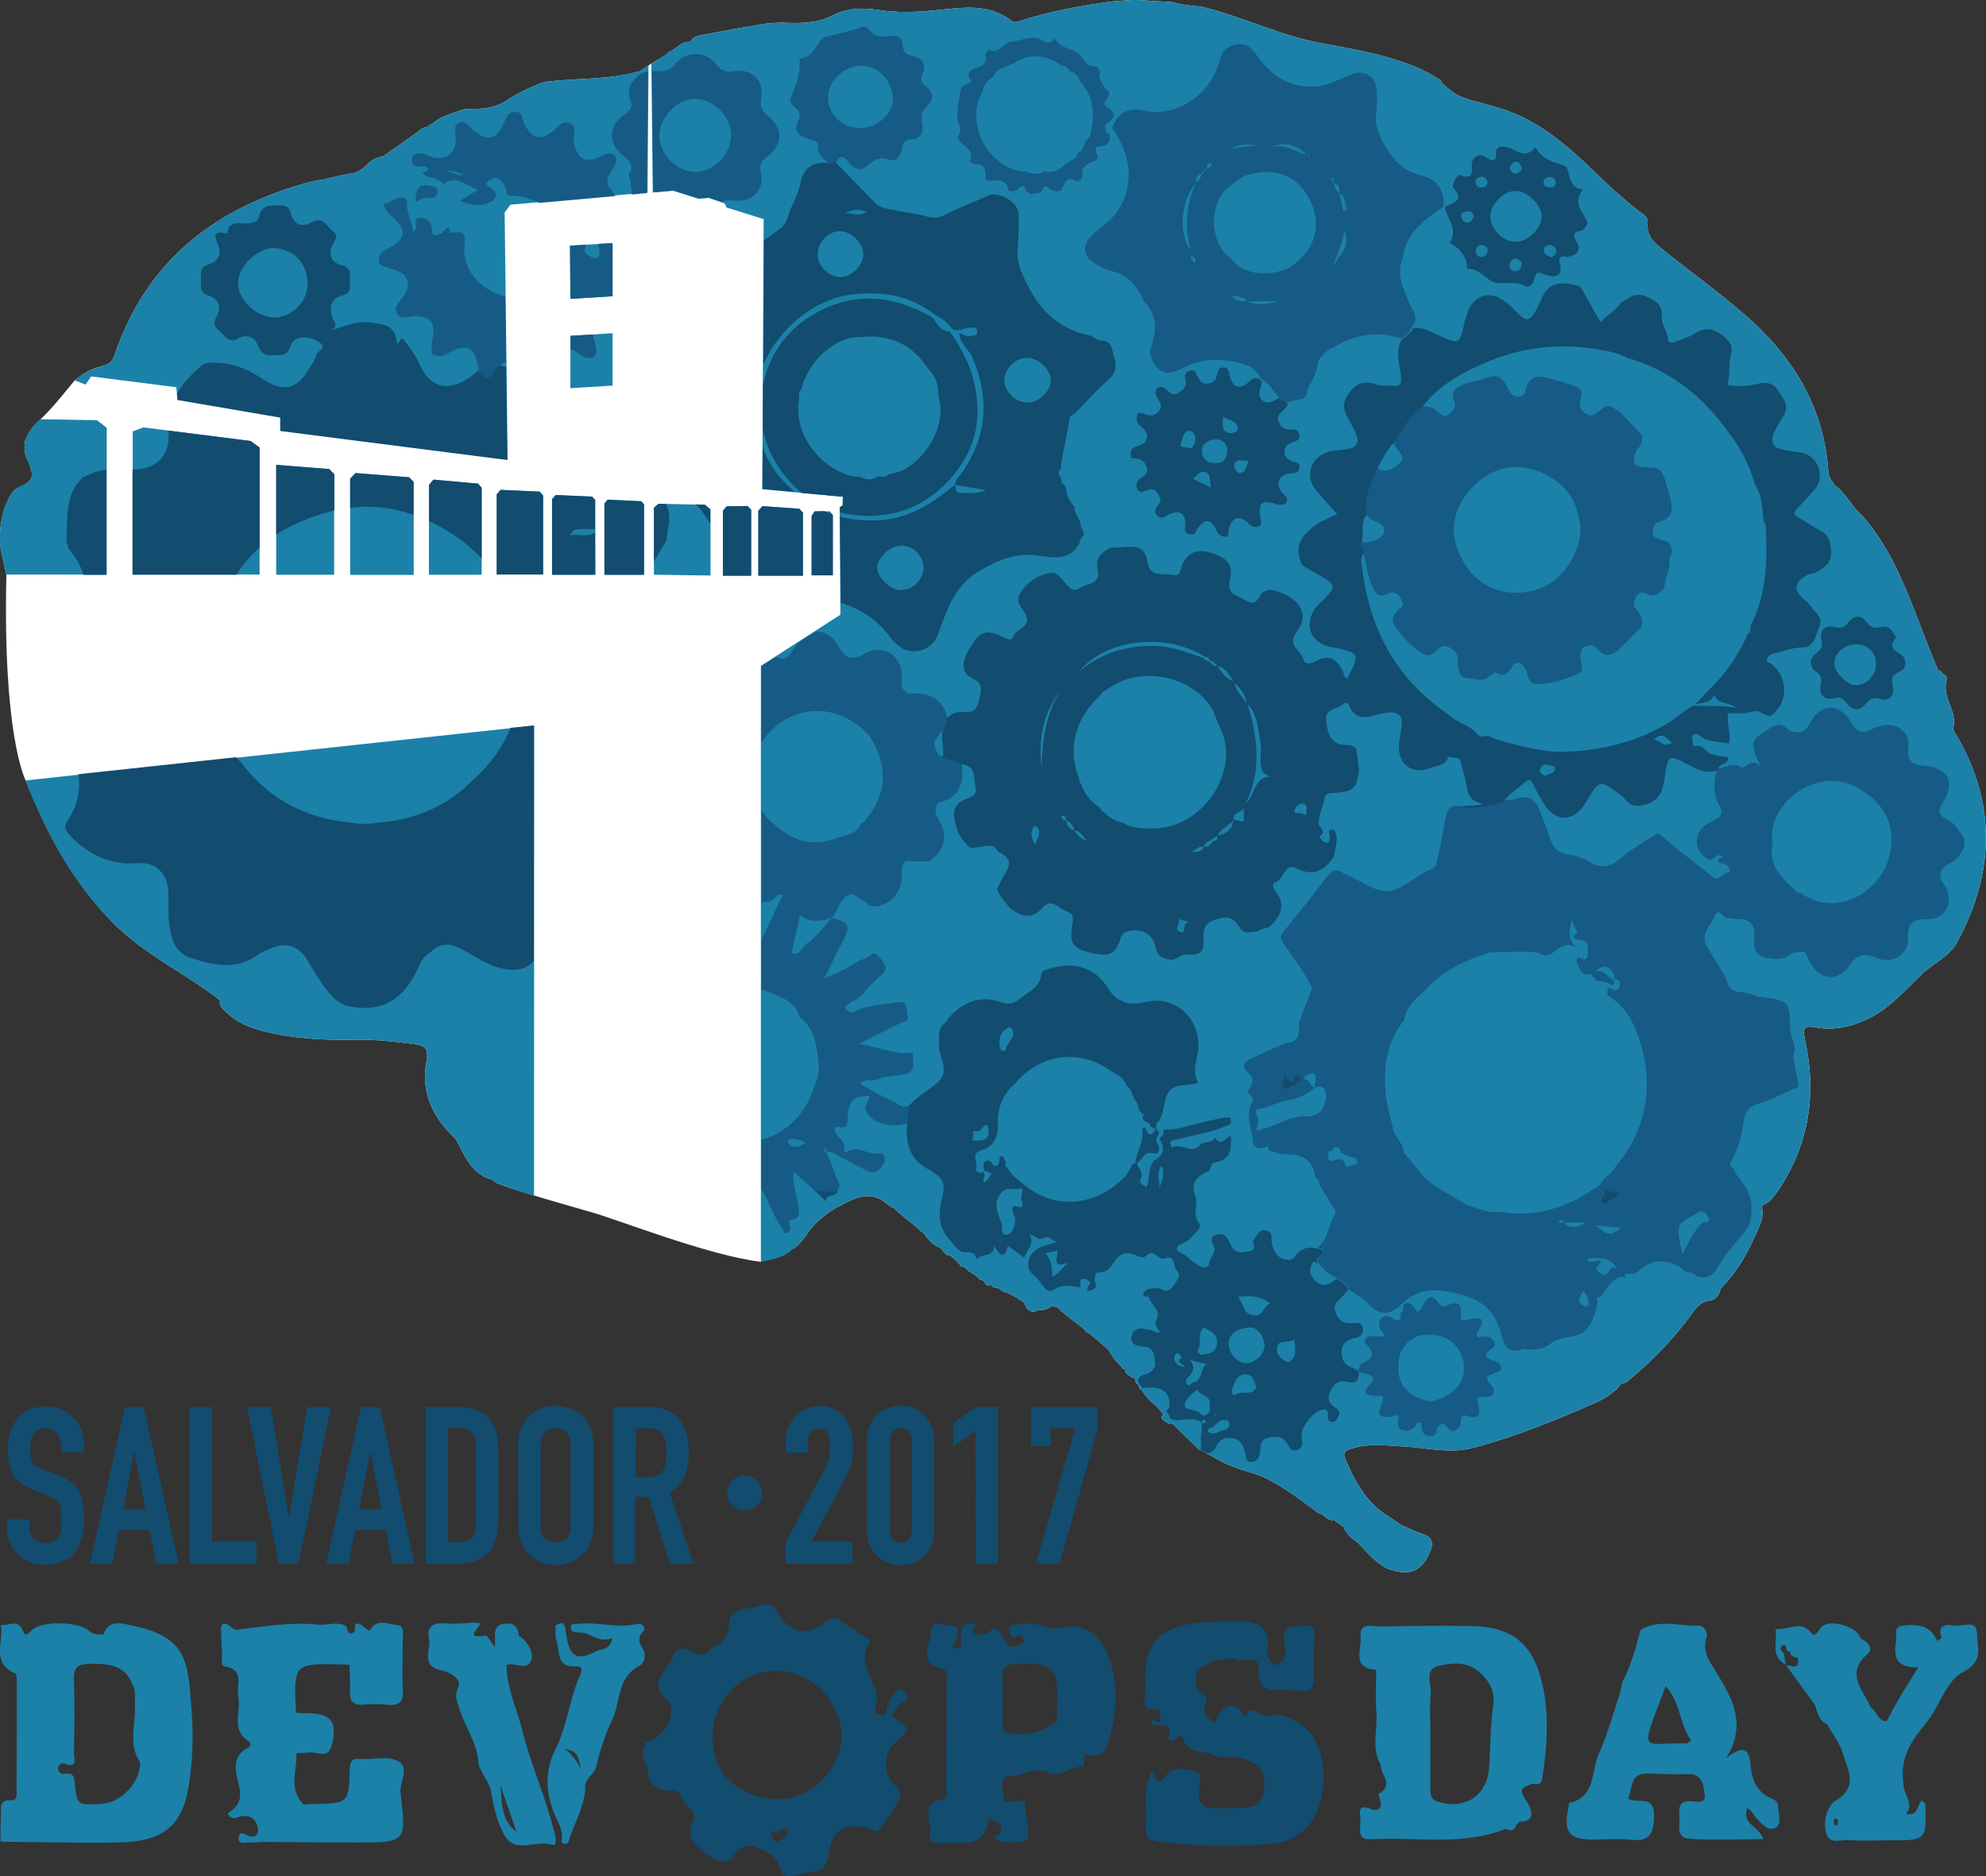<?xml version="1.0" encoding="UTF-8" standalone="no"?>
<!-- Generator: Adobe Illustrator 21.1.0, SVG Export Plug-In . SVG Version: 6.00 Build 0)  -->

<svg
   xmlns:dc="http://purl.org/dc/elements/1.1/"
   xmlns:cc="http://creativecommons.org/ns#"
   xmlns:rdf="http://www.w3.org/1999/02/22-rdf-syntax-ns#"
   xmlns:svg="http://www.w3.org/2000/svg"
   xmlns="http://www.w3.org/2000/svg"
   xmlns:sodipodi="http://sodipodi.sourceforge.net/DTD/sodipodi-0.dtd"
   xmlns:inkscape="http://www.inkscape.org/namespaces/inkscape"
   version="1.1"
   id="logo_x5F_devopsday_x5F_salvador"
   x="0px"
   y="0px"
   viewBox="0 0 993.7 938.6"
   style="enable-background:new 0 0 993.7 938.6;"
   xml:space="preserve"
   sodipodi:docname="logo_salvador.svg"
   inkscape:version="0.92.1 r15371"><rect x="0" y="0" width="993.7" height="938.6" fill="#333333" stroke="none"/><defs
     id="defs10" /><sodipodi:namedview
     pagecolor="#ffffff"
     bordercolor="#666666"
     borderopacity="1"
     objecttolerance="10"
     gridtolerance="10"
     guidetolerance="10"
     inkscape:pageopacity="0"
     inkscape:pageshadow="2"
     inkscape:window-width="1920"
     inkscape:window-height="1017"
     id="namedview8"
     showgrid="false"
     inkscape:snap-global="true"
     inkscape:zoom="0.71117496"
     inkscape:cx="197.72347"
     inkscape:cy="401.63242"
     inkscape:window-x="892"
     inkscape:window-y="-8"
     inkscape:window-maximized="1"
     inkscape:current-layer="logo_x5F_devopsday_x5F_salvador" /><style
     type="text/css"
     id="style2">
	.st0{fill:#1B81A8;}
	.st1{fill:#165B85;}
	.st2{fill:#124C6F;}
</style><path
     style="fill:#ffffff"
     d="m 51.501,182.999 c 3.4,-0.8 4.9,-2.6 5.9,-5.6 15.4,-45.4 48.1,-71.8 92.9,-85 4,-1.3 8.099,-2.199 12.199,-2.699 0.1,-0.1 0.3,-0.201 0.4,-0.201 4.2,-1 8.499,-1.999 12.799,-2.699 3.5,-0.5 5.5,-2.1 8,-4.4 1.4,-1.6 3.202,-2.8 5.102,-3.5 0.9,-0.3 1.8,-0.4 2.6,-0.5 5.6,-3.9 11.199,-7.901 16.799,-11.801 1.6,-1.2 3.102,-2.898 5.102,-2.898 l 3.699,-2.301 c 4,-3.6 9.4,-4.6 14.4,-6.5 0.3,0.1 0.699,-7.8e-4 0.799,-0.301 7,0 14.6,0.002 20.5,-3.898 5.8,-3.8 12.201,-6.9 18.701,-9.4 l 2.6,-0.5 c 14.9,-1.7 29.999,-0.901 44.699,-4.801 l 1.301,-0.299 1.301,-0.9 c 0.1,-0.1 0.198,-0.2 4.148,-2.7 4.05,-2.4 4.251,-2.6 4.551,-2.7 1.2,-0.7 2.201,-1.4 3.301,-2 l 1,-1.199 c 3.8,-1.2 6.1,-5.401 10.5,-5.201 l 0.799,-0.4 c 1.7,-2.9 5,-2.898 7.6,-3.398 9.2,-1.9 18.402,-3.4 27.602,-5 l 2.6,-0.4 5.4,-0.4 2.699,-0.1 c 8.6,0.5 17.4,0.4 25,-3.5 7.6,-3.9 15.2,-4.001 23,-2.801 9.4,1.5 18.7,1.101 28.1,0.201 13.1,-1.2 26.601,-4 38.301,5.1 1,0.7 2.099,0.9 3.199,0.6 15.5,-5.1 31.601,-8.099 47.701,-10.199 l 9.199,-0.701 2.699,1e-5 18.102,1.1 c 4.6,1.5 9.399,1.701 14.199,2.201 l 3.9,1 c 18.7,5 36.4,13.599 55.6,17.199 14.7,2.7 29.599,5.2 43.699,10.4 5.1,1.8 9.9,4.1 14.5,6.9 1.3,0.8 2.501,1.499 2.801,2.799 2,1.9 4.3,3.701 6.6,5.301 5.2,3.2 12.3,4.1 18,6 l 0.201,0.1 h 0.1 c 21,5.2 36.6,18.6 51.5,33.1 7.1,6.9 14.399,13.502 22.199,19.602 2,1.5 4.601,2.7 4.301,5.6 -0.9,7.3 4.1,10.8 8.9,14.6 13.3,10.7 27.2,20.7 40.1,31.9 23.9,20.8 39.2,45.999 41.4,78.199 0.2,3 2,4.9 3.5,7 5.6,4 8.2,10.7 13.5,15 18.1,20.6 25.3,46.8 35.5,71.4 0.8,1.8 1.499,3.7 2.299,5.5 l 0.9,0.9 h 0.1 c 0.7,-0.3 1.3,0.5 0.9,1 l 0.1,0.1 -0.699,0.801 0.799,-0.801 c 1.5,0.6 2.9,1.9 2.5,2.9 -3.2,8.7 5.402,15.8 3.102,24.4 -0.3,1 1.098,2.8 1.898,4.1 20,34.4 18.401,68.999 0.201,102.699 -3.6,7.3 -11.901,10.701 -17.701,16.201 -8.3,7.8 -15.699,16.8 -26.199,22 -8.7,4.4 -17.601,6.499 -27.301,4.699 -5.1,-0.9 -6.399,0.099 -5.199,5.699 6.1,27.4 2.301,53.1 -13.699,76.5 -1.9,2.7 -3.9,5.602 -7.4,6.602 -0.1,0.4 -0.2,0.8 -0.4,1.1 1.3,5.4 -1.4,10 -3.4,14.5 -4.3,9.7 -9.499,18.699 -17.199,26.199 -0.5,3.1 -2.4,5.8 -5.4,6.1 -5.2,0.6 -7.4,4.4 -10,8 -8.5,11.3 -18.2,21.602 -29.1,30.602 -1.5,1.3 -3.001,2.898 -5.201,2.898 -3.4,4.7 -8.298,7.601 -13.398,9.801 -19.7,8.7 -39.7,16.801 -60.5,22.301 -11.8,3.2 -23.301,-0.002 -34.801,-0.602 -8.4,-0.4 -17,-1.699 -25.4,0.801 -2.5,0.7 -5.7,1.099 -4.1,5.199 5,11.9 11.2,23.101 23,29.801 l 5.199,3.6 c 3.6,1.5 7.302,3.3 11.102,4.6 4.3,1.5 4.9,4.3 3.5,8 -4,9.9 -9.902,12.901 -19.602,9.701 -0.1,0.1 -0.298,0.1 -0.398,0 -0.4,-0.2 -0.801,-0.4 -1.301,-0.6 l -0.4,-0.102 c -6,-3 -10.099,-8.098 -14.699,-12.898 -3.1,-2.2 -6.001,-4.501 -7.201,-8.201 -0.2,0.1 -0.499,0.1 -0.699,-0.1 l -0.801,-0.801 c -0.7,-0.3 -1.298,-0.699 -1.898,-1.199 -0.4,-0.3 -0.802,-0.7 -1.102,-1.1 -3.4,1.2 -5.1,-3.2 -8.1,-3.4 -0.9,-0.7 -19.6,-15.499 -30.4,-19.199 -5.6,-1.8 -11.2,-3.301 -16.5,-5.801 -3.6,-1.7 -11.1,-6.3 -13,-7 -1.7,-1.5 -10.2,-9.901 -13.1,-12.801 -1.3,0.8 -2.999,-0.598 -4.199,-1.398 -1.8,-1.4 -1.2,-2.402 -0.1,-3.102 -0.3,-0.3 -0.601,-0.499 -0.801,-0.799 -1,-1.2 -1.901,-2.3 -2.801,-3.4 -3.1,-2.2 -5.7,-5.001 -7.6,-8.301 -0.3,0.1 -0.699,-0.098 -0.799,-0.398 l -0.9,-2.301 v -0.301 c 0,0.1 -0.1,0.102 -0.1,0.102 -0.3,0.1 -0.701,-7.8e-4 -0.801,-0.301 l -0.199,-0.301 c -0.1,-0.1 -0.102,-0.298 -0.102,-0.398 -0.2,-0.5 -0.299,-1.101 -0.299,-1.701 l -0.1,-0.199 c -0.9,0.2 -1.801,-0.2 -2.301,-1 -0.3,-0.1 -0.601,-0.2 -0.801,-0.4 -0.1,0 -0.298,-0.099 -0.398,-0.199 -0.1,-0.2 -0.3,-0.3 -0.4,-0.5 -0.7,-0.5 -1.1,-1.401 -1,-2.201 l -0.5,-0.4 c -0.1,0.1 -0.101,0.102 -0.201,0.102 -0.4,0.1 -0.699,-0.202 -0.799,-0.602 v -0.199 c -0.4,-0.3 -0.8,-0.7 -1.1,-1.1 -0.3,-0.1 -0.502,-0.3 -0.602,-0.6 -0.3,-0.2 -0.499,-0.501 -0.699,-0.701 -0.4,-0.1 -0.699,-0.5 -0.699,-0.9 -0.1,-0.2 -0.3,-0.3 -0.4,-0.5 h -0.701 c 0.1,-0.2 0.201,-0.4 0.301,-0.5 -1,-1.2 -1.8,-2.598 -2.6,-3.898 -0.1,-0.1 -0.1,-0.201 -0.1,-0.301 -3.4,-3.2 -7.002,-6.1 -10.602,-9 -0.6,0.5 -0.9,-0.201 -1.1,-0.801 l -0.699,-0.699 c -4,-3.2 -8.1,-6.3 -12,-9.5 -0.2,-0.1 -0.201,-0.3 -0.201,-0.5 -0.5,-0.5 -1.099,-0.899 -1.699,-1.199 L 527.2,653.499 h -0.299 c -0.2,0 -0.4,-0.099 -0.6,-0.199 h -0.201 c -1.6,1.6 -3.999,2.3 -6.199,1.9 -2.3,1.2 -4.2,1.299 -5.6,-0.301 l -0.602,-0.301 -0.1,-0.1 c -0.2,-0.2 -0.3,-0.599 -0.1,-0.799 v -0.102 c -0.4,-0.5 -0.8,-0.9 -1,-1.5 v -0.398 l -0.801,-0.602 c -1.1,-0.7 -2.1,-1.4 -3.1,-2 -0.2,0 -0.3,-0.099 -0.4,-0.199 -1.3,-0.8 -2.899,-1.601 -4.299,-2.301 -1.4,-0.2 -2.6,-0.699 -3.5,-1.699 l -1.301,-0.6 c -1.2,-0.1 -2.4,-0.1 -2.9,-1.4 l -0.398,-0.199 c -2.1,0.8 -2.8,-0.501 -3.5,-1.801 -0.3,-0.3 -0.702,-0.499 -1.102,-0.699 -0.8,0.1 -1.499,-0.401 -1.799,-1.201 l -0.6,-0.4 c -0.2,-0.1 -0.4,-0.198 -0.5,-0.398 -0.5,-0.4 -1.102,-0.801 -1.602,-1.201 0,0.1 -0.1,0.1 -0.1,0.1 -0.4,-0.3 -0.799,-0.7 -1.199,-1 -0.6,-0.1 -1.101,-0.398 -1.201,-0.898 l -0.898,-0.701 c -0.2,0 -0.3,-0.099 -0.4,-0.299 l -0.801,-0.602 c -1,0.3 -1.7,-0.3 -2.1,-1.5 -0.6,-0.1 -1.1,-0.599 -1.1,-1.199 l -0.4,-0.301 c -0.5,-0.1 -0.8,-0.299 -0.9,-0.799 l -0.6,-0.5 c -0.4,0 -0.701,-0.301 -0.801,-0.701 l -0.6,-0.5 c -2.5,0.1 -3.6,-2.298 -5,-3.898 -3.8,-1.3 -6.3,-4.101 -8.4,-7.301 l -0.6,-0.5 c -0.8,-0.4 -1.4,-0.9 -1.9,-1.6 l -6.1,-5 c -0.4,-0.2 -0.8,-0.5 -1.1,-0.9 l -4.1,-3.4 h -0.1 c -0.2,-0.2 -0.2,-0.599 0,-0.799 -1.7,-0.5 -3.402,-1.402 -4.602,-2.602 -0.1,-0.1 -0.199,-0.099 -0.299,-0.199 -6.7,-5.5 -13.001,-3.799 -20.301,-0.199 -6.9,3.3 -12.7,7.4 -17.4,13 -0.7,1 -1.499,2 -2.199,3.1 -0.1,0.1 -0.099,0.199 -0.199,0.299 -1.5,2.1 -3.401,4.2 -5.301,5.9 -0.6,0.5 -16.601,6.901 -17.301,7.201 -26.355,-3.117 -73.185,-21.724 -85.125,-24.901 -33.575,-9.6 -38.773,-11.4 -43.773,-13.3 -1.8,-0.8 -4.001,-0.999 -5.201,-2.799 -10.9,-2.6 -13.999,-12.302 -18.699,-20.602 -11.4,-10.4 -17.4,-23.199 -14.5,-38.699 1,-5.7 0,-7.7 -5.5,-8.5 -10.2,-1.4 -20.401,-2.501 -30.701,-2.301 -15.1,0.3 -29.999,-0.5 -44.699,-4.1 -7.2,-1.7 -14.1,-4.5 -19.5,-9.9 -1.8,-1.7 -3.6,-3.199 -2.9,-5.799 l -0.299,-0.5 c -0.2,0.1 -0.301,0.1 -0.301,0.1 C 93.601,487.599 75.2,478.898 60.2,465.098 38.8,445.398 23.6,416.9 12.8,390.4 12.3,389.1 1.344,367.18 3.2,287.4 2.306,282.988 -0.05,275.186 -0.069,269.27 -0.111,256.305 5.146,245.826 8.704,244.12 c 2.325,-1.114 7.158,-2.889 7.235,-6.293 0.059,-2.603 -0.606,-4.255 -2.531,-8.475 -1.376,-3.018 -1.231,-5.723 -0.956,-8.431 1.488,-4.543 3.906,-7.58 7.461,-10.837 6.608,-6.055 14.241,-16.103 17.428,-19.735 6.077,-5.292 11.929,-6.748 14.16,-7.349 z"
     id="_x23_1B81A8-4"
     inkscape:connector-curvature="0"
     sodipodi:nodetypes="cccccccccccccccccccccccccccccccsccccccccccccccccccccccccccccccccccccccccccccccccccccccccccccccccccscccccccccccccccccccccccccccccccccccccccccccccccscccccsccccccccccccccccccccccccccccccccccccccccsccccccccccccccccccccccsssscscc" /><path
     id="_x23_1B81A8"
     class="st0"
     d="M304.1,249.9l16.8,0.8l1.4,1.6v35.1h-19.8v-35.5L304.1,249.9z M285.4,149.5l21.1-1.3v-26.6  l-21.1,1.3V149.5z M321.3,34.8l-1.3,0.9l-1.3,0.3c-14.7,3.9-29.8,3.1-44.7,4.8l-2.6,0.5c-6.5,2.5-12.9,5.6-18.7,9.4  c-5.9,3.9-13.5,3.9-20.5,3.9c-0.1,0.3-0.5,0.4-0.8,0.3c-5,1.9-10.4,2.9-14.4,6.5l-3.7,2.3c-2,0-3.5,1.7-5.1,2.9  c-5.6,3.9-11.2,7.9-16.8,11.8c-0.8,0.1-1.7,0.2-2.6,0.5c-1.9,0.7-3.7,1.9-5.1,3.5c-2.5,2.3-4.5,3.9-8,4.4c-4.3,0.7-8.6,1.7-12.8,2.7  c-0.1,0-0.3,0.1-0.4,0.2c-4.1,0.5-8.2,1.4-12.2,2.7c-44.8,13.2-77.5,39.6-92.9,85c-1,3-2.5,4.8-5.9,5.6c-5.2,1.4-10,3.9-14.3,7.2  l5.6,2.2l2.8-4.1l42.6,5.4l0.7,6.1l51.4,8.8v6.7L254,229.9l-1.5-123.6l2.9-3.9l68.6-6.1l0.5-63.7l-2.8,1.7  C321.5,34.6,321.4,34.7,321.3,34.8z M271.7,247.8l-1.6-1.9l-19.6-0.9l-1.9,2.2v40.1h23.2V247.8z M285.4,194.2l21.1-1.3v-26.2  l-21.1,1.3V194.2z M125.4,220.6l-53.6-6.8l-5.4,2v71.6h63.5v-63.5L125.4,220.6z M239.1,242l-22.3-2l-2.2,2.6v44.9H241V244L239.1,242  z M164.7,234.7l-26.5-2.1v54.9h29v-50.3L164.7,234.7z M204.7,238.7l-26.8-2.1l-2.7,2.8v48.2H207v-46.5L204.7,238.7z M363.7,253.1  l-2,2.3V288h14.2v-32.9l-1.8-1.9H363.7z M329.5,252l-2.3,2v33.5l28.3,0.4v-33.1l-2.7-2.3L329.5,252z M276.3,249.7v37.8h21.6v-37.3  l-1.5-1.7l-18.2-0.8L276.3,249.7z M415.3,255.8h-7.7l-1.5,2.3v29.7h10.6v-30.1L415.3,255.8z M979.2,368.3c-0.8-1.3-2.2-3.1-1.9-4.1  c2.3-8.6-6.3-15.7-3.1-24.4c0.4-1-1-2.3-2.5-2.9l-0.8,0.8l0.7-0.8l-0.1-0.1c0.4-0.5-0.2-1.3-0.9-1h-0.1l-0.9-0.9  c-0.8-1.8-1.5-3.7-2.3-5.5c-10.2-24.6-17.4-50.8-35.5-71.4c-5.3-4.3-7.9-11-13.5-15l0,0c-1.5-2.1-3.3-4-3.5-7  c-2.2-32.2-17.5-57.4-41.4-78.2c-12.9-11.2-26.8-21.2-40.1-31.9c-4.8-3.8-9.8-7.3-8.9-14.6c0.3-2.9-2.3-4.1-4.3-5.6  c-7.8-6.1-15.1-12.7-22.2-19.6c-14.9-14.5-30.5-27.9-51.5-33.1h-0.1l-0.2-0.1c-5.7-1.9-12.8-2.8-18-6c-2.3-1.6-4.6-3.4-6.6-5.3  c-0.3-1.3-1.5-2-2.8-2.8c-4.6-2.8-9.4-5.1-14.5-6.9c-14.1-5.2-29-7.7-43.7-10.4c-19.2-3.6-36.9-12.2-55.6-17.2l-3.9-1  c-4.8-0.5-9.6-0.7-14.2-2.2L568.7,0H566l-9.2,0.7c-16.1,2.1-32.2,5.1-47.7,10.2c-1.1,0.3-2.2,0.1-3.2-0.6  c-11.7-9.1-25.2-6.3-38.3-5.1c-9.4,0.9-18.7,1.3-28.1-0.2c-7.8-1.2-15.4-1.1-23,2.8s-16.4,4-25,3.5l-2.7,0.1l-5.4,0.4l-2.6,0.4  c-9.2,1.6-18.4,3.1-27.6,5c-2.6,0.5-5.9,0.5-7.6,3.4l-0.8,0.4c-4.4-0.2-6.7,4-10.5,5.2l-1,1.2c-1.1,0.6-2.1,1.3-3.3,2  c-0.3,0.1-0.5,0.3-0.8,0.5l-3.3,2l0.7,64.4l10.1-0.9l12.7,4l5.2-0.4l8,2.8l0.9,2l18.6,5.8l-0.7,135.1l40.3,3.8l-0.2,4.3l-1.4,1  l0.4,53.7l-39.8,25.6v298.1c7.2-1.1,13-3.2,15.3-5.9c0.7-0.3,1.4-0.8,2-1.3c1.9-1.7,3.8-3.8,5.3-5.9c0.1-0.1,0.1-0.2,0.2-0.3  c0.7-1.1,1.5-2.1,2.2-3.1c4.7-5.6,10.5-9.7,17.4-13c7.3-3.6,13.6-5.3,20.3,0.2c0.1,0.1,0.2,0.1,0.3,0.2c1.2,1.2,2.9,2.1,4.6,2.6  c-0.2,0.2-0.2,0.6,0,0.8c0,0,0,0,0.1,0l4.1,3.4c0.3,0.4,0.7,0.7,1.1,0.9l6.1,5c0.5,0.7,1.1,1.2,1.9,1.6l0.6,0.5  c2.1,3.2,4.6,6,8.4,7.3l0.2-0.2l-0.2,0.2c1.4,1.6,2.5,4,5,3.9l0.6,0.5c0.1,0.4,0.4,0.7,0.8,0.7l0.6,0.5c0.1,0.5,0.4,0.7,0.9,0.8  l0.4,0.3c0,0.6,0.5,1.1,1.1,1.2c0.4,1.2,1.1,1.8,2.1,1.5l0.8,0.6c0.1,0.2,0.2,0.3,0.4,0.3l0.9,0.7c0.1,0.5,0.6,0.8,1.2,0.9l0,0  c0.4,0.3,0.8,0.7,1.2,1c0,0,0.1,0,0.1-0.1c0.5,0.4,1.1,0.8,1.6,1.2c0.1,0.2,0.3,0.3,0.5,0.4l0.6,0.4c0.3,0.8,1,1.3,1.8,1.2  c0.4,0.2,0.8,0.4,1.1,0.7c0.7,1.3,1.4,2.6,3.5,1.8l0.4,0.2c0.5,1.3,1.7,1.3,2.9,1.4l1.3,0.6c0.9,1,2.1,1.5,3.5,1.7  c1.4,0.7,3,1.5,4.3,2.3c0.1,0.1,0.2,0.2,0.4,0.2c1,0.6,2,1.3,3.1,2l0.8,0.6c0,0.1,0,0.3,0,0.4c0.2,0.6,0.6,1,1,1.5v0.1  c-0.2,0.2-0.1,0.6,0.1,0.8l0.1,0.1c0.2,0.1,0.4,0.2,0.6,0.3c1.4,1.6,3.3,1.5,5.6,0.3c2.2,0.4,4.6-0.3,6.2-1.9h0.2  c0.2,0.1,0.4,0.2,0.6,0.2c0.1,0,0.2,0,0.3,0l1.3,0.2c0.6,0.3,1.2,0.7,1.7,1.2c0,0.2,0,0.4,0.2,0.5c3.9,3.2,8,6.3,12,9.5l0.7,0.7  c0.2,0.6,0.5,1.3,1.1,0.8c3.6,2.9,7.2,5.8,10.6,9c0,0.1,0,0.2,0.1,0.3c0.8,1.3,1.6,2.7,2.6,3.9c-0.1,0.1-0.2,0.3-0.3,0.5h0.7  c0.1,0.2,0.3,0.3,0.4,0.5c0,0.4,0.3,0.8,0.7,0.9c0.2,0.2,0.4,0.5,0.7,0.7c0.1,0.3,0.3,0.5,0.6,0.6c0.3,0.4,0.7,0.8,1.1,1.1  c0,0.1,0,0.1,0,0.2c0.1,0.4,0.4,0.7,0.8,0.6c0.1,0,0.1,0,0.2-0.1l0.5,0.4c-0.1,0.8,0.3,1.7,1,2.2c0.1,0.2,0.3,0.3,0.4,0.5  c0.1,0.1,0.3,0.2,0.4,0.2c0.2,0.2,0.5,0.3,0.8,0.4c0.5,0.8,1.4,1.2,2.3,1l0.1,0.2c0,0.6,0.1,1.2,0.3,1.7c0,0.1,0,0.3,0.1,0.4  l0.2,0.3c0.1,0.3,0.5,0.4,0.8,0.3c0,0,0.1,0,0.1-0.1l0,0c0,0.1,0,0.2,0,0.3l0.9,2.3c0.1,0.3,0.5,0.5,0.8,0.4  c1.9,3.3,4.5,6.1,7.6,8.3c0.9,1.1,1.8,2.2,2.8,3.4c0.2,0.3,0.5,0.5,0.8,0.8c-1.1,0.7-1.7,1.7,0.1,3.1c1.2,0.8,2.9,2.2,4.2,1.4  c2.9,2.9,11.4,11.3,13.1,12.8c1.9,0.7,9.4,5.3,13,7c5.3,2.5,10.9,4,16.5,5.8c10.8,3.7,29.5,18.5,30.4,19.2c3,0.2,4.7,4.6,8.1,3.4  c0.3,0.4,0.7,0.8,1.1,1.1c0.6,0.5,1.2,0.9,1.9,1.2c0.3,0.3,0.5,0.5,0.8,0.8c0.2,0.2,0.5,0.2,0.7,0.1c1.2,3.7,4.1,6,7.2,8.2  c4.6,4.8,8.7,9.9,14.7,12.9l0,0l0.4,0.1c0.5,0.2,0.9,0.4,1.3,0.6c0.1,0.1,0.3,0.1,0.4,0c9.7,3.2,15.6,0.2,19.6-9.7  c1.4-3.7,0.8-6.5-3.5-8c-3.8-1.3-7.5-3.1-11.1-4.6l-5.2-3.6c-11.8-6.7-18-17.9-23-29.8c-1.6-4.1,1.6-4.5,4.1-5.2  c8.4-2.5,17-1.2,25.4-0.8c11.5,0.6,23,3.8,34.8,0.6c20.8-5.5,40.8-13.6,60.5-22.3c5.1-2.2,10-5.1,13.4-9.8l-0.2-0.3l0.2,0.3  c2.2,0,3.7-1.6,5.2-2.9c10.9-9,20.6-19.3,29.1-30.6c2.6-3.6,4.8-7.4,10-8c3-0.3,4.9-3,5.4-6.1c7.7-7.5,12.9-16.5,17.2-26.2  c2-4.5,4.7-9.1,3.4-14.5c0.2-0.3,0.3-0.7,0.4-1.1c3.5-1,5.5-3.9,7.4-6.6c16-23.4,19.8-49.1,13.7-76.5c-1.2-5.6,0.1-6.6,5.2-5.7  c9.7,1.8,18.6-0.3,27.3-4.7c10.5-5.2,17.9-14.2,26.2-22c5.8-5.5,14.1-8.9,17.7-16.2C997.6,437.3,999.2,402.7,979.2,368.3  L979.2,368.3z M401.7,256.4l-1.8-1.9l-18.4-1.3l-2,2.3V288h22.3V256.4z M12.8,390.4L12.8,390.4L12.8,390.4L12.8,390.4z M12.8,390.4  c0.5,1.3,1,2.7,1.5,4c10.8,26.5,24.5,51,45.9,70.7c15,13.8,33.4,22.5,49.3,34.8c0,0,0.1,0,0.3-0.1l0.3,0.5c-0.7,2.6,1.1,4.1,2.9,5.8  c5.4,5.4,12.3,8.2,19.5,9.9c14.7,3.6,29.6,4.4,44.7,4.1c10.3-0.2,20.5,0.9,30.7,2.3c5.5,0.8,6.5,2.8,5.5,8.5  c-2.9,15.5,3.1,28.3,14.5,38.7c4.7,8.3,7.8,18,18.7,20.6c1.2,1.8,3.4,2,5.2,2.8c5,1.9,10.2,3.7,15.4,5l0.1-235L12.8,390.4z   M3.2,287.4h50.2V214l-4.9-3.8L20,209.7l0,0c-0.5,0.5-1,1.1-1.5,1.6c-6.6,6.3-8.1,12.9-3.9,21c2.2,4.3,2.2,8.4-3.7,10.6  c-3.9,1.4-6.1,5.1-7.8,9c-2.6,6.7-3.6,14-3,21.1C0.5,278,2.3,282.6,3.2,287.4z M889.7,903.7c0.1-2.6-1.8-3.3-4-4.3  c-6.5-3-9.1-8.9-9.7-15.8s-2.2-12.3-12.4-4c11.3-17.8,2-31.8-5-43.3c-3.9-6.4-6.9-10.1-4.7-17.3c0.7-2.3-1.2-5.9-4-5.8  c-9.7,0.4-19.8-3.5-29.1,2.2c-2.3,9-4.8,18-9.2,26.4c-0.3,1.8-0.6,3.6-1.1,5.4c-3.4,10.2-6.2,20.6-10.6,30.3  c-3.9,8.6-1.3,21.4-14.7,24.4c-0.3,0.1-0.2,1.4-0.4,2.1c-2.7,13,0.3,16.5,13.6,16.2c5.9-0.1,11.8-0.5,17.6,0.1  c9.5,1.1,11.5-3.1,11.6-12c0.2-10.8-8.1-5.6-13.1-8.6c2.6-4.9,0.5-12.9,10.3-12.5c6.6,0.2,13.3,0.5,19.9,0.3  c7.1-0.3,7.5,5.5,8.2,9.7c1,5.6-4.2,3.9-7,3.8c-5.6-0.2-6.1,3.1-5.6,7.1c0.5,4.3-2.2,11.2,4.8,11.7c12.1,0.9,24.4,0.2,37.2,0.2  c-2.4-6.7-10.8-7.3-8.1-15.5c2.5,1.2,3.4,3.8,5.1,5.6c2.5,2.6,5.9,6.3,9.3,4.1C891.7,912.2,889.7,907.3,889.7,903.7z M844,872.1  c-23.5-0.5-23.7,6.7-10.6-28.6c7.7,8.4,6.9,19.3,12.8,27.1C845,871.4,844.5,872.1,844,872.1z M977.9,813.2c-4.2-0.7-8.8-0.5-6.4,6.1  l-2.3,1.6c-3.3-8.3-10.4-8.5-17.5-7.6c-4.7,0.6-2.4,5.3-3,8.2c-1.6,8.1,1,13.1,11.2,12.5c-3.4,5.4-6,9.4-8.4,13.4  c-2.6,4.4-5,9-7.4,13.5v0.1c-4.7,0.2-4.8-5.1-8-6.7l-1-2.1c-4.2-8.2-11.2-15.9-0.6-24.8c2.8-2.4,0.5-6.1-3.3-7.5l-0.2-0.2  c-1.3-6-16.4-10.7-20.2-5.1s-3.3,2.7-6.6,0.2c-4.5-3.3-10.4,0.7-15.8,0.1c1,6.2-2.7,13.6,5,17.8l-0.8-5.6c-1.7-1.3-2.3-3.2-0.4-4.1  c1.3-0.6,1.8,1.4,1.8,2.8c0.6,0,1.1,0.1,1.6,0.5c0.3,2.2,2,2.7,3.8,2.9l0.2-0.2l-0.2,0.2c1.3,6.5-2.9,4-5.8,3.7l14.8,20.4h-0.1  c1,3.7,2,7.5,6,9.3v0.1c2.7,4.8,6.3,9.4,7.8,14.5c2.3,8,8.1,16.6-3.7,23.6c-3.9,2.3-6.4,9.9-4.7,16c1.7,6.3,7.4,3.3,11.3,3.7  c6.6,0.5,13.3,0.1,19.9,0.1c19,0.1,19.1,0.1,18.4-18.2c0-0.5-0.9-0.9-1.7-1.7c-2.6,2-1.3,8-7.9,6.7c3.8-4.9-0.4-8.8-1.1-13.3  c-2.1-12.8,1.5-20.7,10.9-31.9c6.9-8.2,10.3-21.6,18.7-25.8c10.9-5.5,6.9-12.7,7-19C989.3,809.8,982,813.8,977.9,813.2L977.9,813.2z   M919.1,913.3c-0.5-0.2-1.4-0.5-1.5-0.8c0-1,0-2,0.2-3c0.9,0.5,1.8,0.7,1.8,1C919.6,911.4,919.4,912.4,919.1,913.3L919.1,913.3z   M772.1,844.1c-4.6-21.7-15-30.3-36-30.7c-15.3-0.3-30.7,0-46,0.2c-4,0-10-2.2-9.3,5.2c0.6,6.2-4.8,15.8,7.8,16.5  c0,7-0.5,14,0.1,20.9c0.8,8.9-2.8,18.2,2.2,26.8c-0.2,4.7,6.9,10.1-1.1,14.3c-0.2,0.1,0.3,2,0.7,3c1.6,4.5-1.4,6-4.4,4.7  c-7-3-5.7,2-5.4,5.2c0.3,3.8-2.3,10.3,5.1,9.9c22.6-1.4,45.7,3.6,67.7-5.3c2.5,1.5,4.3,0.9,5.3-2l1.6-1.5c6.9-0.1,6.7-4.2,4.4-8.7  c-1.3-2.5-3.7-4.5-3.2-7.8l0.6-0.1l0.2-0.5l4.1-1.9c2.2,0.2,4.6,0.8,5.1-2.3C774,874.7,775.2,859.3,772.1,844.1z M747.1,853.4  c-1.5,10.1-1.3,20.5-2,30.7c-0.9,14.1-12,21.4-25.6,17.2c-3.9-1.2-3.8-4-3.8-6.9c-0.1-9.2,0-18.4,0-27.6c0-6.6-0.5-13.3,0.2-19.8  c0.4-4.7-3.3-11.6,3.4-13.5c6.9-1.9,15.1-2.4,21,3C745,840.7,748.3,845.9,747.1,853.4z M321.9,825.3c-1.9-3.4-3.4-5.6-0.1-9.2  c1.7-1.9-0.6-4.3-3.2-3.7c-9.7,2.3-19.3-1.2-28.9-0.1c-1.6,0.2-4.2-0.7-4.1,2c0.1,2,1.7,2.4,3.9,2.3c5.7-0.3,10,5.7,16.8,2.8  c-0.8,6.3-5.5,5.1-8.5,6.8c-10.5,5.8-13.1,0.4-14.5-8.5c-0.3-2-0.1-4.4-2-5.9L278,813c0.1,2.8-0.4,5.7,0.5,8.2  c1.8,5.1-0.3,13,9.6,12.4c5-0.3,2.2,4,1.4,6.1c-4.7,11.5-5.9,24-11.5,35.2c-5.9,11.7-5,23.5,0.6,35.1c1.7,3.6,3.3,7.3,2.3,11.5  c1.4,1.7,3.2,0.8,3.6-0.4c2.6-8.5,7.4-16.4,8.3-25.5c-0.8-4.9,3.4-7.4,5.3-10.9v-0.1c2-9,5-17.7,9-26c3.3-9,2.3-20.2,13.2-25.5  C323,831.4,323,827.4,321.9,825.3z M282.7,874.7c6.2,2,6.2,2,8.1,11.1C289.4,881.1,286,877.9,282.7,874.7L282.7,874.7z M261.3,865.4  c-2.7-10.8-7.9-21.1-7.8-32.6h0.9l0.9-0.3c3.5,0,8.2,2.5,10.1-1.1c2-3.9-0.5-8.3-3.6-11.5c-0.7-0.6-1.4-1.2-2.2-1.7  c-0.4-4.5-2.7-6.6-7.4-5.9c-6.4,1-4,6.5-4.6,11.7c-2.3-2.9-3.8-6-4.8-5.8c-10.9,1.8-2.7-3.8-2.5-6.2l-3.5-0.3  c-4.5,0.2-9.1,0.9-13.5,0.4c-7.3-0.7-10.2,1.8-8.4,9.1c-0.2,5.9-3.8,12.9,6.8,14.6c1.5,0.2,9.9,3.3,7.5,8.4c-2,4.3-0.4,7,0.6,10.3  c2.6,9,8.7,16.7,9.5,26.6c0.4,5.4,5.4,9.3,6.4,15.2c1.4,7.8,3.1,16,7.2,22.5c5.4,8.5,15.4,1.5,22.9,3.9c0.6,0.1,1.2,0.2,1.8,0.3  c1.2-3.1-0.1-5.9-0.9-8.9C272.5,897.6,265.3,881.9,261.3,865.4L261.3,865.4z M250.3,892.8l8.2,23.7  C250.4,910.5,251.3,901.3,250.3,892.8L250.3,892.8z M95.8,854.9c-1.7-24.7-2.3-36.4-31.3-42.1c-4.8-1-10.5-2.2-12.6,4.8  c-2.6,0-5.2,0.1-7.4-1.8c-4.8-4.6-23.2-5.1-28.1-0.7c-1.6,1.5-3.8,4-4.7,1.3c-2.4-7.1-7.4-3-11.3-3.5c1.6,8.3-5.1,19,7.2,24.2  c0.8,0.3,0.8,2.9,0.8,4.4c0,17.9,0,35.7-0.1,53.6c0,2.3,0.7,5.8-3,5.5c-5.7-0.4-4.7,3.5-4.8,6.7c-0.2,4.6-0.2,9.2-0.3,13.9l1.8,0.1  c19,0.2,38,0.7,56.9,0.4c24.5-0.5,33.6-9.2,36.3-33.7C96.5,877,96.7,865.9,95.8,854.9z M51.4,902.3c-12.7,0.9-13,0.9-14.1-11.2  c-0.4-4.4-2.5-3.9-5.4-3.8c-1.3,0.2-2.6-0.7-2.8-2c0-0.3,0-0.5,0-0.8c0-1.3,1-2.3,2.3-2.4c0.3,0,0.7,0.1,1,0.2  c6.6,2.6,4.6-2.7,4.6-5.3c0.2-12.3,0.4-24.6,0-36.9c-0.2-6.2,2-7.7,8-7.8c9.5-0.1,17.9,0.5,21.6,11.1c1,0.1,1.9,0.3,2.8,0.6  c-0.9-0.3-1.9-0.5-2.8-0.6c1.6,3.2,0.7,6.4,0.9,9.7c0.5,9.5-3.5,19.4,2.5,28.3C70.8,890.6,61.1,901.6,51.4,902.3z M70.1,844.4  c0.1,0,0.2,0.1,0.3,0.2C70.3,844.6,70.2,844.5,70.1,844.4z M200.4,896.9c3,24.7,2.8,24.8-21.8,24.8c-15.7,0-31.4-0.2-47.1-0.3  c-2.1,0.1-4.3,0.4-6.4,0.3s-6.1,1.1-5.7-2.4c0.5-4.1,3.4-1.3,5.6-0.7c2.8,0.8,4.3-1.3,4.1-3.5c-0.4-3.9-2.6-6.7-7-6.7  c-2.8,0-5.8,3-8.2-1.1c3.8-3,7.2-5.2,6-12.4c-1.1-6.3-5.6-16,4.6-20.8c0.8-0.5,1.1-1.6,0.6-2.4c-0.2-0.3-0.4-0.5-0.6-0.6  c-9.3-5.8-3.7-15-5.3-22.5c-1.2-5.4,3.7-13.3-6.8-15c-2.2-0.3-1.2-4.4-1.3-6.8c-0.2-4.3-0.4-8.6-0.6-12.8c0.4-0.5,0.6-1,0.7-1.6  c3.2-1,4.4,2.6,7.1,2.9c13.6-1.7,27.3-4,41-2.6c4.6,0.5,9.2-1.7,13.6,0.6c1.3,1,0.5,4.3,3.1,3.7c2.3-0.5,1.4-3,1.7-4.7  c3.4-0.8,4.7,2.8,7.4,3.5c3.2-6.6,8.9-3.2,13.4-2.9c4.3,0.3,3,4.7,3,7.5c0.1,8.3-0.4,16.6,0.1,24.8c0.4,6.3-2,8.2-7.9,7.6  c-3.7-0.4-7.3-0.4-11-0.1c-5.5,0.6-8-1.2-7.6-7c0.3-4.3-0.2-8.6-0.3-12.9c-1.2-0.1-2.4-0.2-3.7-0.2c-24.2-0.5-24.2-0.5-23,24.2  c1.8,0.1,3.6,0.2,5.5,0.2c12.2,0.1,15.5,4.3,12.3,16.4c-1.7,6.4-6.7,3.1-10.5,3.2l-7.1,0.5c0.5,8.6-4.3,18,3.7,25.6  c1.8-0.1,3.7-0.3,5.5-0.3c16.8-0.4,17-0.4,17.5-17.3c0.1-4,1-5.5,5.1-5.2c6.1,0.4,13.1-1.5,18.3,0.7  C205.8,883.7,199.7,891.3,200.4,896.9L200.4,896.9z" /><path
     id="_x23_165B85"
     class="st1"
     d="M469.2,401.2L469.2,401.2l-0.5-0.6L469.2,401.2z M701.3,169.4c-11.3-3.9-23.9-2.2-33.9,4.4  c0.1-0.3,0.2-0.7,0.3-1c-0.1,0.3-0.2,0.7-0.3,1c-3.7,1.3-6.6,4.2-8.1,7.8c-0.3,4.9-2.9,9-5.2,13.2l0,0c0.2,7.5-7.2,3.9-10,6.9  c-1.1-0.8-1.9-2.2-3.4-2.6c-0.2,0-0.4-0.1-0.7-0.1c-3.1-3.2-4.7-7.7-9.2-9.4v0.1v-0.1l0,0c-1.4-3-3-5.5-6.5-6.7  c-11.5-4-22.5-4.3-33.7,1.8c-7.7,4.2-13.6,0.4-15.2-8.6c0.2-0.3,0.2-0.7,0.1-1.1c3.1-8.6,4.1-16.9-3-24.2  c-3.5-7.7-8.3-13.7-17.2-15.4c-1.9-0.4-3.7-1.6-5.5-2.5c-8.2-3.7-9.2-10.7-2.3-16.3c3.8-3.2,8-6.1,10.9-10c5.2-6.7,7-15.4,6.1-23.2  c-0.7-6.5-3.9-13.6-8.1-19.5c3.2-7.5,7.8-10.4,16.5-8.5c13.9,3.1,31.9-5.9,37.4-25c0.8-3,1.7-5.9,6.1-7.6c8-2.9,10.7,2.7,13.9,6.8  c6.9,9.2,15.7,14.1,27.1,13.7c6.9-0.2,13.2-4,19.6-6.4c4.5-1.7,9.5,0.4,11.2,4.9c0.3,0.8,0.5,1.6,0.6,2.5c0.3,3.8,0.2,7.7-0.2,11.4  c-0.8,5.6,0.7,10.2,3.3,15.3c4.3,8.2,10,14.6,18.9,16.7c8.9,2,11.7,7.4,11.6,15.5c-9.2,6.6-19,12.8-20.4,25.6  c-3.5,8.2,0,15.4,3.1,22.7l0,0v0.1c1.8,4,5.4,7.7,1.1,12.3c-0.1,0.3-0.2,0.6-0.4,0.9C705.1,166.9,702.9,167.8,701.3,169.4z   M596.3,127.8c-1.4,1.5,0.4,2.2,0.9,3.3c0.3,0.6,0.6,0.7,0.8,0C598.5,129.5,597.2,128.7,596.3,127.8z M598.2,91.8  c-7.4,8.7-8.8,25.3-2.3,33.5C592.5,114.2,593.5,102.4,598.2,91.8z M601,87.1c-2.1,0.5-2.7,2-2.5,4C599.9,90.1,601,89.1,601,87.1z   M654,77.7l1.1,0.8l0.2-0.8H654z M636.7,73.5c6.7-1.4,11.5,2.2,17,4C649.1,72.4,642.3,70.6,636.7,73.5L636.7,73.5z M616.1,74.6  c4.6-0.9,9.2-1.9,14-1.7C625.2,72.1,620.4,71.6,616.1,74.6L616.1,74.6z M602.4,85.8c-0.9-0.1-1.3,0.3-1.2,1.2  C601.8,87,602.4,86.5,602.4,85.8z M603.8,84.5c-1-0.2-1.3,0.1-1.3,1.1L603.8,84.5z M606,81.8c0-0.1-0.4-0.4-0.5-0.3  c-1.2,0.4-1.8,1.6-1.6,2.9C604.9,83.8,606.3,83.6,606,81.8L606,81.8z M624,150.6c-2-2-4.5-2.6-7.7-2.5  C618.7,150.9,621.4,150.7,624,150.6L624,150.6z M640.3,150.7h-16C629.5,153.4,634.8,151.8,640.3,150.7L640.3,150.7z M656.3,102  c-5.4-13-16.5-18.2-29.6-15.1l0,0c-4.7,0.6-8,3.7-11.5,6.3c-10.6,8.1-10.3,28,0.5,36l1.2,1.2c7.2,8.9,23.3,7.5,30.5,1.9  C658,124.2,661,113.3,656.3,102L656.3,102z M667.3,91.4c0.5,1.9,0.8,3.9,2.8,5C670.7,93.9,669.5,92.3,667.3,91.4z M667.1,91.1  l-0.2-2.2c-0.2,0.1-0.5,0.1-0.6,0.2C666,89.9,666.4,90.8,667.1,91.1L667.1,91.1z M668.8,165c-0.3-0.1-0.6-0.3-0.8-0.4l0,0  C668.1,164.7,668.4,164.8,668.8,165L668.8,165z M669.2,170.1l-0.2,0.3L669.2,170.1z M671.2,168c0.3-0.2,0.7-0.5,1-0.7  C671.9,167.5,671.6,167.7,671.2,168L671.2,168z M672.6,115.7c-0.7,6.4-4.1,12-5.7,18C669.4,127.8,676.3,123.5,672.6,115.7  L672.6,115.7z M674.4,104.8c-2.2-2.5-0.4-6.1-4.3-8.1l2,8.8L674.4,104.8z M676.5,165.9c-0.6,0.1-1.2,0.2-1.8,0.4  C675.3,166.1,675.9,166,676.5,165.9L676.5,165.9z M361.1,101l-6.2-2.1l-5.2,0.4l-12.7-4l-10.1,0.9l-0.7-60.7c0.5,0,1.1,0,1.7,0v0.1  c1.1,0.1,2.1,0.1,3.3,0c2.8-0.2,5.2-1.5,6.8-3.7c4.4-5.6,12.6-6.5,18.2-2c0.9,0.7,1.6,1.5,2.3,2.5c2.5,3.4,5.3,3.8,8.7,3.2  c8.8-1.5,15.2,4.5,13.7,13.3c-0.7,4.1-0.1,6.3,3.2,9c7.8,5.9,7.7,14.5,0,20.3c-3,2.2-4.3,3.9-3.4,8.1c1.9,8.9-4.2,14.9-13.4,14.1  C365.2,100,363,100.2,361.1,101z M365.8,67.6c-0.1-9.4-8.6-18-18.1-18.1c-8.8-0.1-17.9,9.4-17.8,18.4C330,77.2,339,86.2,348,86  C357.8,85.5,365.6,77.4,365.8,67.6z M553.8,61.6c-1.9,1.7,0,3.4,0,5c0.4,0.2,0.8,0.2,1.2,0.2c1.5,5.9-2.8,6.2-6.7,6.8l0.2,2.6  l0.9,2.8l-1.2,1.4c-0.4,0-0.9,0.2-1.3,0.3c-2.8,1.5-6.1,2.6-5.3,7c0.2,1.2-1.5,3.8-2.9,3c-5.8-3.5-5.9,1.9-7.9,4.6l-1.4,0.4  l-2.8-0.2c-0.1-0.3-0.4-0.5-0.8-0.5c-1.5-1.5-3.1-2.9-4.4,0.3c-0.3,0.3-0.4,0.6-0.3,1l-5.4,0.8l-2.5-1.8c-0.2-0.9,0-2.3-1.5-2.2  c-1.5,0.1-2.1,1.1-2.7,2.2l0,0c-1.5,0-4.1,1-4.4-0.3c-1.5-6.4-6.4-4.5-10.5-4.6c-0.2-0.4-0.6-0.6-1-0.6c0.1-3.9,0.5-7.9-5.4-7.7  c-0.9,0-2.7-1.6-2.6-1.7c3.9-6.9-7.8-8.1-5.4-12.8c1.9-3.9-0.3-5.3-0.6-7.8c-0.5-5,0.7-10.6,1.9-15.8c0.3-1.3,3.3-1.9,5.1-2.9  c-1.7-2.7-2.7-5.1,1.2-6.7c3-1.1,6.6-1.5,5.8-6.3c-0.2-1.3,1-3.4,2-3c5,1.9,7.4-3.8,9.7-4c5-0.4,10-3,14.4-2  c2.9,0.5,4.9,4.7,8.2,0.4c0.2-0.1,0.4-0.1,0.6,0c2.8,5.5,10.4,4.3,13.3,9.1c2,3.4,4.2,4.9,8,4.7c0.2,1,0.2,2,1.4,2.5  c-1.7,3.2,0.7,5.4,1.8,8c1.9,1.5,3.9,3,1.2,5.5c-0.4,1.5-2.5,2.8,0.6,4.6C558.3,56.1,558.3,59.3,553.8,61.6L553.8,61.6z M538.5,27.9  c0.1,0,0.3,0.1,0.4,0.1c0.9,0.5,1.4,1.4,1.2,2.5c0,0.7-0.2,1.3-0.7,1.8c0.5-0.5,0.7-1.1,0.7-1.8c0.2-1-0.3-2-1.2-2.5  C538.8,28,538.6,27.9,538.5,27.9L538.5,27.9z M547.4,67.5c-0.6,0.3-1.3,0.4-2,0.3c2.3-9.7,2.5-18.9-4.9-26.9l0,0  c-0.9-2.7-2.3-4.7-5.3-5.3c-0.5-1.7-2.2-2.9-4.1-2.7l-1.6-1.2l0,0c-7.2-4.2-14.4-5.1-21.8-0.3l-6.7,2.9c-1.7,0.8-3.2,2.2-4,4  c-2.9,1.9-5.1,4.3-5.5,8c-3.4,5.6-3.7,11.6-2.2,17.9c2.7,12.1,13.3,21.6,24.1,21.6c3.2,1.4,6.3,1.7,9.4-0.1  c4.5,1.2,7.7-1.1,10.6-3.9c2-1.6,5.1-2,5.8-5.2l2.3-1.5c0.1-0.4,0.2-0.8,0.4-1.2l1.1-3l2.5-2.7l0,0l-0.1-0.2  C546,67.9,546.7,67.8,547.4,67.5L547.4,67.5z M548.1,39.7c-0.4,0.9-1.4,1.4-2.3,1.2c-0.7,0-1.3-0.2-1.8-0.7c0.5,0.4,1.1,0.7,1.8,0.7  C546.7,41.1,547.6,40.6,548.1,39.7L548.1,39.7z M548.4,66.2c0-0.2,0.1-0.3,0.1-0.5C548.4,65.9,548.3,66,548.4,66.2L548.4,66.2z   M440.5,538.8h0.4l0,0H440.5z M285.4,174.6c0.8,0.3,1.6,0.6,2.3,1.1c1.1,0.7,2.1,1.6,3.3,2.2c2,1.1,4.4,1.9,6.3,0.4  c1.7-1.4,1-3.8,0.7-5.7c-0.2-1.3-0.9-2.6-1.1-3.9c-0.1-0.5-0.1-0.9-0.1-1.4l-11.4,0.7V174.6z M681.4,269.8L681.4,269.8  c0.3,0.6,0.6,1.6,0.8,1.6c3.9-0.1,8.2-1.2,9.9-4.3c2-3.8-1.7-5.5-5-6.8c-1.3-0.6-2.3-1.8-3.6-2.8c-0.3-1.5-0.4-3.2-0.3-4.7  c0.2-6.6,3.3-12.7,5.8-18.8c4.3,3,7.8,0.9,11-2c4.2-3.8-0.5-5.6-1.6-8.3c-0.4-0.8-0.8-1.6-1.3-2.3c0.6-0.8,1.1-1.5,1.6-2.3  c0.5-0.8,1-1.6,1.6-2.5c3.2-4.9,6.2-9.8,11.2-13.2l0,0c3-0.4,5.9,0.5,8,2.6c1.4,1.3,2.9,3.2,5.7,1c2.5-1.8,3.4-4,2.5-6.1  c-2.3-6,1.6-7.5,5.7-9c2.2-0.8,4.8-1.1,7.2-1.9c9.1-3.1,10.3-2.8,14.5,5.4c0.7,1.9,2.6,3.1,4.6,3c2.2,0.1,3.1-1.1,3.6-3.2  c1.3-6,5.1-7.9,10.9-6.2c4.5,1.2,9,2.5,13.4,4c2.3,0.8,4.5,2.1,3.6,5.4c-0.8,3-1.7,5.8,1.8,8.3c4,2.7,5.9-0.4,8.5-2  c3.7-3.6,6.1,0,9,1.4l10.7,11.1c0,0.4,0.2,0.7,0.4,1c0.3,2.7-0.7,5.3-2.8,6.9c-2.6,6.6-1.4,8.6,5.5,8.8c3.2,0.1,6.2-0.3,7.7,3.5  l0.8,1.4c0.9,3.4,2,6.7,2.9,10.1c1.2,5.2,1.7,10.2-5.2,12c-2.2,0.6-3.3,2-3.5,4.8c-0.3,3.5,2.1,3.4,4,4.2c1.2,0.5,2.5,0.9,3.7,1.2  l0,0c1.9,2.6,2.7,5.2,0.6,8.2c0.1,0.2,0.1,0.5-0.1,0.6c-0.5,0.6-1.1,1.2-1.6,1.8c0.5-0.6,1.2-1.2,1.6-1.8c1,4.5-2.1,8.2-2.2,12.4  l-0.8,2.8c-2.2,1.7-4.3,3.9-7.7,2.3c-1.8-0.8-4-2-5.7,0.8c-1.6,2.7-1.7,4.9,0.3,7.2c2.2,2.6,3.5,5.1,1.9,8.5l-10.5,10.7  c-3.8,3.3-7.5,4.8-11.3-0.1c-2.1-2.7-4.8-1.4-7.3-0.5l0,0c0,0.3-0.1,0.6-0.4,0.8c-0.2,0.8-0.5,1.6-0.7,2.6c-0.7,3.4,3.1,8.2-1.9,10  c-6.5,2.6-13.3,5.1-20.4,4.8c-3.5-0.2-3.9-3.8-4.8-6.5l0,0c-1.1-2.5-2.3-4.8-5.8-3.9c-2.6,2.7-3.4,8.1-9.4,4.7  c-1.2-0.6-3.9,3.4-6.8,3.5l-2.7,0.1c-3.3-1.5-8.9,0.7-9.1-5.6l0,0c-1.2-2.7,0.3-5.8-1.7-8.3c-3.1-3.1-6.2-4.6-9.7-0.5  c-2.8,3.2-5.7,2.2-8.4,0.2c-4.7-3.5-8.8-7.7-12.1-12.6c-3.3-5.1,1.5-7.6,4.1-10.6l0,0c-1.3-4.8-3.3-8-9.2-5.2  c-3.3,1.5-5-1.3-6.3-4.2c-2.3-5.3-2.9-11-4.3-16.5c-0.1-1.5-1-3-1.3-4.5C680.9,271.5,681,270.6,681.4,269.8z M832.6,283.2  c0.1-0.3,0.3-0.6,0.5-0.9C832.9,282.5,832.8,282.9,832.6,283.2L832.6,283.2z M816.2,232.9c0.1,0.4,0.2,0.9,0.4,1.3  C816.4,233.8,816.3,233.4,816.2,232.9z M810.9,209.9c0.3,0.3,0.6,0.5,0.8,0.8c4.1,4.1,6.9,9.5,6.7,14c-2.1,1.1-3.3,3.5-2.9,5.8  c0,0.2,0,0.4,0.1,0.6s0.1,0.7,0.2,1c-0.1-0.3-0.2-0.7-0.2-1c0-0.3-0.1-0.4-0.1-0.6c-0.4-2.3,0.7-4.7,2.9-5.8c0.2-4.6-2.7-9.9-6.7-14  C811.5,210.4,811.1,210.2,810.9,209.9L810.9,209.9z M731.2,279.1c7.3,14.7,23.2,21.5,40.2,14.9c13-5,21.9-23.1,18.8-33.8  c-1.9-12.6-9.7-20.5-21.1-24.6c-13.9-4.9-25.7-0.1-34.6,10.7C726.6,256.1,725,267.4,731.2,279.1L731.2,279.1z M815.7,231.3  c0-0.2-0.1-0.4-0.1-0.6C815.7,230.9,815.7,231.1,815.7,231.3L815.7,231.3z M730.3,403.3L730.3,403.3c7.3,0.5,14.3-1,21.3-2.8  c2.2-0.3,4.5-0.2,6.6-0.9c6.4-2,10.4,0.1,12.5,6.5c1.3,4,3.2,7.9,4.4,12c1.5,5,3.7,8.6,9.7,9.4c3.9,0.5,7.7,1.8,11,3.9  c4.2,2.6,9.3,2.9,14.1-1.3c5-4.4,10.9-7.8,16.5-11.4c1.5-1,2.8-2.6,5.1-0.4c8.2,6.9,16.7,13.4,25,20c0,0.5,0.1,1,0.2,1.4  c0.1,0.2,0.1,0.4,0.2,0.5c0.1,0.2,0.3,0.4,0.6,0.5c-0.2-0.1-0.4-0.3-0.6-0.5c-0.1-0.2-0.2-0.3-0.2-0.5c-0.1-0.5-0.2-0.9-0.2-1.4  c4,3.6,5.6-2.7,9-2c0-3.1-1.7-4.2-4.6-4.6c-0.7,0-1.2-0.6-1.2-1.2c0-0.2,0.1-0.5,0.2-0.7c0.4-0.9,2.6-0.1,1.7-1.6  c-0.2-0.4-2.8-0.5-3.1,0.1c-1.8,2.9-3.7,1.8-5.6,0.3c-6-4.8-4.9-13.5,2.2-16.9c3.6-1.7,8.3-3.8,5.4-8.5c-3.9-6.2-2.9-12.3-1.5-18.6  c4.2-0.5,8.2-3.8,12.5-0.5l0.2-0.1c3.2-1.4,6.4-5.3,9.9,0.8c-2.6-6-7.4-12.7-1.4-16.9c10-7.2,10.5-6.2,15.6-2.3  c4.3,1.4,7.2,1,9.7-3.7c5.6-10.5,15-10.5,20.9-0.2c2.7,4.7,5.3,5.5,10.3,3c7.9-3.9,14.8-1.8,17.5,3.8c0.8,2,1,4.4,0.6,6.5  c-0.5,5.6,2.2,7.7,7.4,8c12.7,0.9,16.5,8.2,9.7,18.9c-2.7,4.2-1.2,6.5,2.1,7.9c3.7,1.5,5.3,4.8,7.5,7.5c3.3,4.2,0.7,10.9-5.5,14.3  c-5.1,2.8-7,5.7-3.3,10.8c5.4,8.2,1.3,17.5-8.2,17.4c-7.2,0-10.1,1.8-9.8,9.5c0.4,8.2-8.1,13.3-15.7,9.9c-5.5-2.5-9.8-1.9-13.3,3.4  c-5.5,8.4-14.6,8.2-19.6-0.4c-1-1.7-1.7-3.6-2.7-5.4l-1.2-0.8l-5.2,0.6c-2.6,2.2-5.8,3.4-9.2,3.1c-7.9-0.5-10.8-3-10-10.7  c0.7-7.2-2.6-9.2-8.7-9.3c-1.5,0-3.1-0.5-4.6-0.4c-2.3,0.2-4.4-5.5-6.4-1.2c-2.1,4.7-7.4,9.2-4.2,15.1c3.3,6.2,8,11.7,10.5,18.6  c0.9,2.7,3.4,4.4,6.1,4.4c3.5,0.2,6.8,1.6,10.3,2.6c0.2,0.8,0.4,1.7,0.4,2.6c0-0.9-0.1-1.7-0.4-2.6c0.2-0.1,0.4-0.1,0.7-0.1  c13.7,2,14,2,14.2,15.9c0.1,4.7,3.9,8.9,1.5,13.7c0.8,4.6,1.7,9.1,2.6,13.7c0.3,1.6-0.5,2.6-2.2,2.6c-6.3,3-12.7,6.1-19.4,8l0,0  c-3.1,1.6-5,3.4-5.6,7.7c-1,7-2.7,14.3-6.4,20.5c-1.7,2.9,2.1,3.4,1.6,5.5c3.1,3.8,6.2,7.6,7.8,12.3c-0.1,0.4-0.1,0.8-0.1,1.1  c0-0.3,0-0.7,0.1-1.1c0.1-0.6,2.6,11-1.9,16.7c-4.8,5.8-10,11.3-13.7,17.9c-3.6,6.3-8.2,7.7-14.1,3.2c-1.7,0.4-3.6-0.5-4.3-2.1  c0.5-0.4,1.1-0.6,1.7-0.7c-0.6,0.1-1.2,0.4-1.7,0.7c-0.4,0.1-0.8,0-1-0.4c-7.4-4.2-14.3-4.1-20.6,1.9c-2.2,2.1-4.9,1.3-7.4,1.6l0,0  l0,0c0.3,0.4,1,1,0.9,1.2c-0.5,0.9-1.2,0.6-1.8,0l0,0c-5,1-7.3,5.2-9.8,8.9c-1,1.4-1.7,1.5-3,1.2c1.4,3.4-1.8,12.3-4.4,15.5  c-4.8,6.3-13,3.2-18.5,7.8c-3.7,3.1-8.9,3.6-13.9,2.8c-0.2-2,0-4.1,0.8-5.9c0.2-0.5,0.5-1,0.9-1.5c-0.3,0.5-0.6,0.9-0.9,1.5  c-0.8,1.8-1.1,4-0.8,5.9c-9,3.7-10-4.4-11.4-9c-3.3-10.3-8.8-15.2-19.8-18.2c-11.8-3.3-21-3.7-30,5.1c-5.4,5.3-10.9,5.7-16.4-0.6  c-2.6-3-6.4-4.8-9.7-7l0,0c0-0.2-0.1-0.4-0.1-0.6c-0.5-1.3-1.4-2.5-2.8-3.2c-1-0.5-1.9-1.2-2.9-1.9l0,0c-3.8-1.7-7-4.4-9.4-7.8  c-0.6-0.8-0.6-2,0.2-2.9c0.8-1,2.1-1.7,2.5-3c0.1-0.3,0-0.7-0.1-1l-2.6-0.4h-0.1c0-0.3,0.1-0.6,0.2-0.9c4-2.7,4.4-7.4,6.2-11.1  c0-2.8,3.9-4.9,1.3-8.1l-5-8.3l-1.6-2.6c-0.4-1.7-0.8-3.5-2.5-4.6c-0.2-0.9-0.4-1.7-0.6-2.7c-2.6-9-10.1-8.3-17.1-8.8  c-0.4-0.2-0.8-0.3-1.3-0.3c-1.2-1.4-4.9,0-4.5-3.6l0.1-0.1l0.2-0.2l0.2-0.2l0,0l-0.2,0.2l-0.2,0.2l-0.1,0.1c-4.7,2-8,1.5-7.9-4.6  c-1.2-5.8-3.4-11.6-0.2-17.4c1.7-3.1-2.5-3.4-2-5.6c1.8-3,3.8-5.8,0-9c-3.1-2.7-2.6-5.3,1.2-7c4-1.9,8.1-3.8,12.1-5.6l1.3-0.2l1.5-1  l2.6-1.2c6.8,0,7.2-4.6,6.7-9.7c0.1-0.4,0.2-0.8,0.2-1.2l0.8-1.5c0.3-0.3,0.4-0.8,0.3-1.2l5.3-13.7c-3.7-8.2-9.3-15.1-14.3-22.4  c-1.8-2.6-1.8-3.8,0.2-6.2c7.3-8.8,14.5-17.8,21.2-27c2.8-3.7,5.2-4.3,8.8-1.9c0.2,0.1,0.4,0.2,0.6,0.3c7.7,3.2,16,9.8,22.7,8.5  c6.6-1.3,13.4-8.1,20.8-11.1c2.3-1,2.3-3.1,2.8-5c1.3-6.7,2.8-13.4,4-20.2C724,404.5,726,402.5,730.3,403.3L730.3,403.3z   M652.8,540.1c2.9-0.2,2.6,3.7,5,3.9c0.3-1.8,0.5-3.8,0.5-5.6c0-0.6-1.1-1.7-1.5-1.6c-1.4,0.3-2.9,0.9-4.2,1.6  C652.5,538.4,652.8,540.1,652.8,540.1z M642.2,540.1c0,0.6-0.2,1.3-0.4,1.9l-0.1,0.4c0,0.2-0.1,0.3-0.2,0.5  c-0.1,0.2-0.1,0.4-0.1,0.5s0,0.3,0,0.4c0,0.5,0,0.9,0.2,1.3v0.1l-0.1,0.3l-0.1,0.3l0,0l0.3-0.5c1.9-0.4,3.7-1.1,5.4-2l1-0.5l1.4-0.7  l0.2-0.1c0.5-0.2,1-0.7,1.2-1.2c0.1-0.2,0.1-0.5,0-0.7c-0.1-0.3-0.2-0.6-0.3-0.8c-0.4-0.8-1-1.2-1.5-1.2H649  c-0.6,0.2-1.1,0.6-1.3,1.2c-0.2,0.5-0.5,0.9-0.8,1.4c-0.1,0.2-0.3,0.3-0.5,0.4c-0.1,0.1-0.3,0.1-0.5,0.1c-0.2,0-0.3-0.1-0.5-0.2  c-0.2-0.1-0.3-0.2-0.5-0.4c-0.2-0.2-0.3-0.4-0.5-0.6c-0.2-0.3-0.5-0.7-0.7-1.1c-0.4-0.6-0.8-1-1.1-0.9c-0.3,0.1-0.5,0.5-0.4,1.6  C642.2,539.8,642.2,539.9,642.2,540.1L642.2,540.1z M657.8,544.1L657.8,544.1c-3.9,3.4-8.6,5.6-13.7,6.4c-4.9,0.7-9.1,3.5-14,4.2  c-1.7,0.2-2.1,1.5-1.3,3.1c1.4,2.5,0.5,5-0.3,7.6c9.2-0.9,16.1-7.7,25.3-6.9c3.1,0,5.9-1.3,7.9-3.6l0,0l0,0c0.6-1.8,1.6-3.8,1.7-5.6  C663.6,545.4,662.8,542.2,657.8,544.1L657.8,544.1z M679.3,581.9l-0.7-2.3c-3-1.7-7.7-0.7-8.5-5.7h-2.8c0,1.9-1.9,1.6-2.8,2.7  c-0.1,2.6-0.2,5.2,3.8,3.7c2.9-1.1,4.4,0,4.9,3c2.3,0.6,4.1-1.1,6.2-1.2H679.3z M887.1,421.6c-2.8,11,4.3,17.4,11.2,23.8  c0.6,0.9,1.6,1.4,2.8,1.3c18.2,13.1,40.7-1,44.6-19.7c2.7-12.5-1.7-23.2-12.7-30.7c-10.5-7.3-21-7.4-32-1.1  c-9.6,5.5-16.1,17.5-14,26.3V421.6z M841.7,627.4c3.7-6.1,5.7-12.1,10.4-15.8c1.2-0.9,4.5,0.6,2.3-3.3c-1.5-2.9-3.5-2.6-5.1-1.5  C839.5,612.7,838.1,610.6,841.7,627.4z M695.9,569.7c0.2-0.2,0.4-0.4,0.5-0.6C696.3,569.3,696.1,569.5,695.9,569.7  c-0.6,0.6-1.3,1-2.1,1.2C694.6,570.7,695.3,570.3,695.9,569.7L695.9,569.7z M697.5,577.3c-0.5-0.1-0.9-0.1-1.4-0.2  C696.5,577.2,696.9,577.2,697.5,577.3c0.5,0.1,0.9,0.1,1.4,0.1C698.5,577.4,698,577.4,697.5,577.3z M745.9,607.2  c0-0.1-0.1-0.2-0.1-0.3C745.9,607,745.9,607.1,745.9,607.2L745.9,607.2z M749,608.9c-0.2,0-0.5,0-0.7,0  C748.5,608.9,748.8,608.9,749,608.9L749,608.9z M765.6,664.9c-0.2,0.1-0.4,0.3-0.6,0.5C765.2,665.2,765.4,665,765.6,664.9  L765.6,664.9z M782.2,611.6c0-1.8-1.2-1-2.1-1c-0.1,0-0.2,0.5-0.2,0.8L782.2,611.6z M793.5,611.6h-11.1  C785.9,615.1,789.7,613.8,793.5,611.6L793.5,611.6z M792.3,645.8c-1.6,2.3-3.4,4.5-1,6.8c0.9,0.9,3.4,1.4,3.5,0.5  C795.1,650.5,794.2,647.7,792.3,645.8L792.3,645.8z M794.4,634.2c-0.1,0.1-0.1,0.1-0.2,0.1C794.2,634.3,794.3,634.3,794.4,634.2  L794.4,634.2z M798.4,647.9c-0.1-0.4-0.1-1.1-0.8-0.2L798.4,647.9z M809.1,634.7c-4-6.8-9.7-5.4-14.9-5.1c-1,0.1,0.7,1.1,0.8,1.8  h0.1l0,0l5.6-1c1.5,2.3-4.4,2.8-0.7,6C805.3,641.4,804.7,631.4,809.1,634.7L809.1,634.7z M810.6,614.2l-12.8-1.3  c3,1.5,5.1,4.5,8.7,4.2l-1.8,2.8l1.8-2.8C807.8,616,809.9,616.1,810.6,614.2L810.6,614.2z M815.7,597.4c-0.3-0.2-0.7-0.3-1.1-0.4  c-1.3-0.1-2.8-0.2-4.2-0.2l-8-1.4l0,0c0,0.2,0,0.3,0,0.5c0.1,1-0.1,2-0.5,2.9c-0.1,0.1-0.2,0.3-0.4,0.4c-0.2,0.2-0.4,0.4-0.6,0.6  c-0.5,0.5-0.6,1.3-0.1,1.8c0.1,0.1,0.2,0.2,0.3,0.3c0.2,0.2,0.5,0.4,0.7,0.5c0.4,0.2,0.8,0.3,1.2,0.4c0.4,0,0.7-0.2,0.9-0.6  c0.1-0.2,0.2-0.3,0.3-0.5c1.1-1.6,3.2-1.9,4.7-3c0.7-0.4,1.2-1.1,1.5-1.9c1.4,0,2.8,0.1,4.2,0.2C815,597,815.4,597.2,815.7,597.4  L815.7,597.4z M805.7,481.4L805.7,481.4z M798.4,477.8L798.4,477.8z M775.6,471.4c-0.2,0.6-0.4,1.3-0.6,2  C775.2,472.7,775.4,472,775.6,471.4L775.6,471.4z M712.7,495.7l-0.3,0.3c-4.5,3.9-8.8,7.9-9.8,14.2v0.2  c-8.8,10.6-10.4,23.2-9.3,36.3c0.6,6.6,2.7,13.1,4.1,19.6l0,0l3.7,5.9l0.9,1.6l0.3,2.6c-0.6,0.4-1.3,0.7-2.1,0.8  c0.7-0.1,1.4-0.4,2.1-0.8l0,0l11,13.3l0,0c6.8,5.2,14.3,9.4,21.8,13.6c-2.5,0.6-4.8,1.2-7.2,1.7c2.3-0.5,4.8-1.1,7.2-1.7l10.5,3.1  l0,0l1.3-0.3l5.3,0.3c18.3,2.9,34-3.5,48.5-13.8c1.3-3.6,5.3-4.8,7-8.1c15.5-18.4,19.9-39.1,13.3-62.2c-2.9-9.2-6.6-17.7-15-23.3  c-1.1-0.8-2.1-1.6-1.8-3.2c0.6-3,2.2-0.8,3.5-0.6c1.5,0.2,2.5-0.3,2.7-2c0.2-2,0-3.6-2.6-3.3l-0.2-2.2c0.2-1.5,0-3.2-0.7-4.6  c-0.1-0.3-0.3-0.5-0.5-0.8c0.2,0.2,0.3,0.5,0.5,0.8c0.7,1.4,0.9,3.1,0.7,4.6c-1.7-3.3-3.6-6.3-9.6-1.9c5.7-1.1,6.1,4.1,9.8,4.3  c-0.1,1.5-0.2,3.6-2.3,2.2c-1.6-0.9-3.5-1.4-5.4-1.6c-2.9,0.6-2.6-4.4-5.8-3.2c-3.4-0.3-4-3.2-5.1-5.5c-0.5-1.1-0.5-3.6,1.1-2.8  c4.8,2.3,3.9-1.3,4.2-3.6c0.4-3.2-0.8-5.3-4.4-5.5c-2.1-0.1-4.2-0.7-1.4-3.2c5.1-0.6,6.8,1.9,7.8,5c0.1,0.2,0.1,0.4,0.2,0.6  c-0.1-0.2-0.1-0.4-0.2-0.6c-1-3.1-2.7-5.6-7.8-5c0.2-0.4,0.3-0.8,0.4-1.3c-0.4-0.2-0.6-0.5-0.6-0.9l0,0l-0.2-0.1l-1.9-4.4  c-1,4.9-2.6,8.8,2.2,13.6c-7.7-3.7-9.9,3.6-14.7,4c0.2-1.1,0.4-2.1,0.6-3.2c-0.2,1-0.4,2.1-0.6,3.2c-1.6,0.5-2.9-0.4-4-1.3  c-8.2-0.9-16.2-0.2-24.3-0.1C733.3,480.3,721.7,485.7,712.7,495.7L712.7,495.7z M634.5,572.7l0.2-0.2L634.5,572.7z M285.4,149.5  l21.1-1.3v-26.6l-7.3,0.4c0.8,1.8,1,3.9,0.6,5.8c-0.4,1.4-2.2,1.6-3.5,1c-1.8-1-4.4-1.8-3.5-4.7c0.2-0.6,0.3-1.1,0.4-1.7l-8.1,0.5  L285.4,149.5z M418.2,81.5h-3.7c-2.7-2.2-5.6-4.2-5.3-8.6c0.2-2.7-2.5-2.6-4.3-3.2c-4.6-1.5-8.4-3.7-5.3-9.7c1.1-2.1,0.5-4.4-1.5-6  c-1.4-1.1-3.2-2.6-2.6-4.4c2.3-6.3,5.3-12.6,4.5-19.7c0-0.2,0.2-0.6,0.3-0.6c7.6-0.2,8.5-9.8,12.6-10.8c6.3-1.5,12.8-2.9,18.9-5.2  c1.1-0.1,2.1,0.4,2.9,1.2c2.7,4.1,6.6,4.1,10.7,3.5c3.7-0.5,6.1,0.5,6.3,4.7c0.1,2.8,1.4,4.5,4.3,5.1c5.2,1.1,8.1,3.9,5.4,9.5  c-1.3,2.9,0,4.5,2.1,6.1c3.8,2.9,3.7,6.5,0.4,9.6c-2.6,2.5-3.3,4.8-2.5,8.3c1,4.4-0.1,8.2-5.6,8.4c-3.3,0.2-4.1,2.1-4.5,4.8  c-0.6,3.5-2.8,6.7-6.1,5.5c-4.7-1.7-7.6-0.5-11,2.7c-3,2.7-6.4,2.6-9.3-1.2C423.1,79,420.5,76.2,418.2,81.5L418.2,81.5z M430.3,64.1  c8.8,0.1,17.3-7.7,16.4-15.9c-0.7-7-6.1-15.2-15.7-15.3c-8.6-0.1-16.7,7.6-16.7,15.8C414.4,57.3,421.3,64,430.3,64.1L430.3,64.1z   M857.2,440.2c-0.1-0.2-0.2-0.3-0.2-0.5C857,439.9,857.1,440.1,857.2,440.2z M762.8,668.2c0.2-0.5,0.5-1,0.9-1.5  C763.3,667.1,763,667.6,762.8,668.2z M679.8,686.1l-0.1-1.3c0.6-0.9,0.9-2.3,1.7-2.8c5.4-2.1,6.9-4.8,2.2-9.6c-2-2,0-3.8,2.2-4  c2.1-0.1,4.3,0,6.3,0.3c0.8-1.4-0.3-2.1-0.9-3c-1.5-1.7-1.5-4.3-0.2-6.1c1.4-1.7,4.1-1.6,6,0c1.2,1,2.5,0.7,3.8,0.4  c0-1.4-0.8-3.2,1.2-4c0.5-1.3-0.6-3.6,1.5-4c3.1-0.7,3.9,2.5,5.6,4l0,0c0.4-0.1,1.1,0,1.3-0.2c2.7-4.4,4.5-11.8,10.5-2.6  c0.2,0.4,1.8,0.3,2.6,0c5.1-2.3,8.2-1.8,7.4,4.8c-0.3,2.3,0.6,2.8,3.2,2.2c3.8-0.7,10.7-3.1,5.5,5.7c-0.9,1.5-1.2,3.7,2.2,2.8  c2.2-0.6,4.6,0.4,5.8,2.3c1.3,2.5-1.1,3.5-2.6,4.7c-2.9,2.6-1,3.6,1.3,4.6s5.6,1.3,4.5,5.3c-1.2,0.5-2.5,1.1-3.7,1.6  c-2.8,1.1-4.6,1.7-1.4,5.2c3.4,3.6,1.6,6.8-3.3,6.4c-4.2-0.3-3.3,1.4-2.7,3.9c1,4.2,0.9,7.6-5,5.7c-6.3-1.9-1.9,5.5-5.4,6.1  c-2.1,2.6-4.1,1-5.4-0.7c-2.1-3-3.5-0.9-5,0.5c0,2.3-0.4,4.5-3.6,4.1c-4.2-0.5-4.1-3.6-4.1-6.6l-2.1-0.2l0,0c-1.4,3.3-4,4.9-7.4,3.8  c-3.4-1.1-1.8-4.4-1.9-6.7c-1.3-1.5-2.6-0.2-3.7,0c-6,0.7-7.2-0.8-4.7-6.5c0.6-1.2,0.7-2.6,0.4-3.9c-1.8,0-3.6,0-5.4-0.2  c-3.2-0.2-4.3-2.1-2-4.4c5.4-5.4,1.4-6.1-3.1-6.9C681,686.9,680.4,686.5,679.8,686.1L679.8,686.1z M701.2,671.4  c-0.2,0.1-0.4,0.2-0.6,0.3C700.8,671.6,701,671.5,701.2,671.4L701.2,671.4z M700.8,676.4c-3.8,13.5,1.6,22.3,15.2,24.7  c2.1-0.5,4.3-1.2,6.3-2.1c5.2-2.9,9.6-6.3,10.1-13.1c0.8-10.3-6.7-20.4-21.8-17.8c-0.4,0.2-0.8,0.2-1.2,0.2l-4.3,2.6  c0-1.4,1.1-2.6,2.6-2.7c0.1,0,0.2,0,0.3,0c-1.4-0.1-2.7,0.9-2.8,2.3c0,0.1,0,0.2,0,0.3c-0.1,0.2-0.4,0.3-0.7,0.2L700.8,676.4  c-1-1.8-1.2-3.2-0.9-4C699.6,673.4,699.8,674.7,700.8,676.4L700.8,676.4z M391.5,614.5c-4.6-5.8-6.5-13.2-10.6-19.9v-24.4  c3.7-1,7.2-2.6,10.3-4.6c1.5,0.6,4.5-0.7,5.6,0.5c-1.1-1.2-4.1,0.1-5.6-0.5c9-5.7,14-14.2,16.9-24.1c1.8-4,1.8-8.4,1.2-12.5  c-1-7.6-2.3-15.3-9.3-20.2c-1.4-5.9-5.9-8.7-11-10.7c-2.6-1.2-5.2-2.3-8-3.2v-24.7l9.3-19.8c0.6-1.3,3-3.4-1.1-2.9  c0-0.9,0.3-1.8,0.8-2.7c-0.5,0.8-0.8,1.7-0.8,2.7c-2,3.3-5,3.7-8.1,3.9v-46c1.8,2.9,4.2,5.4,6.9,7.5c8.6,7.6,18.2,10.6,29.4,6.8l0,0  c4.9-2.1,11.2-1.7,13.6-8.1c0.3,0,0.7-0.1,1-0.1c12-13.7,12.7-28.1,3.1-43.3c1.8,0,3.6,0.7,4.9,1.9c0.1,0.1,0.3,0.3,0.4,0.5  c-0.1-0.2-0.3-0.3-0.4-0.5c-1.3-1.2-3.1-1.9-4.9-1.9c-16.5-18.1-38.6-14.9-50.6-1.3c-1.3,1.4-2.5,3.1-3.5,4.7v-38.3l7.5-4.8  c4.8,2.2,5.6,1,9.5-5.3c0.3-0.5,0.6-0.9,0.9-1.3l9.1-5.8c4.2-0.4,8.5,1.8,11.4,7c3.5,6.2,6.5,7.8,13.2,3.9  c9.1-5.3,18.5,0.7,18.7,11.1c0,2,0,4.1,0,6.1c-0.2,0-0.4-0.1-0.6-0.1c-0.2-0.1-0.4-0.1-0.5-0.2c-0.3-0.1-0.6-0.3-0.8-0.5  s-0.4-0.4-0.5-0.7c0.1,0.2,0.3,0.5,0.5,0.7c0.2,0.2,0.5,0.4,0.8,0.5c0.2,0.1,0.3,0.1,0.5,0.2s0.4,0.1,0.6,0.1l2.7,2.7  c9.8-0.6,17.8,1.6,20.2,12.8c0,2.1-0.7,4.3-2,6c-2.8,0.3-2.6,3.6-4.6,4.5c-0.1,3,0.4,5.7,2.7,8l0.5-0.2h0.5l1.6,0.6l8.2,3.2l0,0  c1.4,9.7-0.8,17.4-11.7,19.8l0,0l-0.5-0.6l0.5,0.6c-2,2.9-1.6,5.3,0.3,8.4c4.9,7.9,2.9,15.9-4.9,20.9h-8.1c-5.9-1.3-5.3,2.8-5.4,6.4  c-0.1,8.7-4.4,14.2-12.5,16.2c-1.7-0.3-3.9,0.4-5-1.6l-7.3-4.8l0,0c-6.5,1.3-6.5,8.4-10.4,12c-5.3,1.9-10.6,2.6-15.8-1.2l-4.3,19  l-4.3-0.1l4.3,0.1c5.2,1.5,5.5-4.7,9.2-5.7c0.3,2.6,1.7,2.9,3.5,3c0.7,0,1.5,0,2.2,0.1c0.3,0.1,0.7,0.2,1,0.3  c-0.3-0.2-0.7-0.3-1-0.3c-0.7-0.1-1.5-0.1-2.2-0.1c-1.6-0.1-3.2-0.4-3.5-3l5.1-5.3c1.6,0.4,3.5-0.2,5.2,0.2c0.2,0.1,0.5,0.1,0.7,0.2  c-0.2-0.1-0.5-0.2-0.7-0.2c-1.7-0.4-3.6,0.1-5.2-0.2l5.7-6.6c8.9,1.7,9.8,3.8,5.8,11.3c-3.2,5.9-6,12.1-9.4,18.8  c6-2.2,11.8-5.1,17.2-8.7c1.2-0.5,2.5-1,3.7-1.5c2-0.7,3.8-4,6.2-0.9c2.1,2.7,5.4,5.1,2.2,9.1c-2,1-3.3,3-5,4.3  c-3.8,3.1-5.7,8.2-11,9.4c-0.3,1.5-3.4,1.1-2.5,3.4c0.7,1.6,2.6,2.3,4.2,1.6c0.1-0.1,0.3-0.1,0.4-0.2c5.3-2.8,11-3,16.7-3.9  c8.8-1.4,8.8-1.5,9.7,7.2c-0.2,0.4-0.3,0.8-0.3,1.2l-1.5,0.7l-2.5,1l-20.3,10.2c9.4,1.1,17.9,5.4,27,4.4l0.1,0.1  c0.7,9.8,0.7,9.8-8.6,11.3c-2.3,0.4-4.8,0.6-7.2,1h-0.4h0.4l0,0c-3.1,2.6-7.7-0.1-10.7,3.1c5.5,3,10.9,6.2,16.7,8.7  c2.5,1,4.9,4.7,8.3,1.7l-1.2,9.2c-6.1,2.7-16.9,0.4-19.2-4.1c-4.2-3.3,0-6.3,0.3-9.4c-7.6-0.2-9.9,1.9-10.9,8.9  c-0.4,2.9,1.2,8-5.1,6.5c-1.2-0.3-1.6,0.8-1.5,1.6c0.7,3.9,6.5,5.6,4.6,10.7c0.6,0.1,1.4,0.4,1.8,0.2c5.4-3.8,10.3,2,15.8,0.7  c2-0.5,3.9,2.5,2.6,4.8c-1.7,3.2-4.1,6.2-8.6,4c-4.7-2.5-9.4-5-14.1-7.4c-2-1-3.9-3-6.4-1.6c3.2,4.8,3.9,10.8,6.8,15.8  c-0.2,1-0.5,2.1-1,3.1v-0.1l0,0c-1.4,0.6-3,0.8-4.5,0.8h-0.7c-2.1-0.1-4.2-0.6-6.2-0.6l-10.4-9.5c-1.2,6.5,1.7,11.7,2.1,17.2  c0.2,3,1.6,5.9-3.1,6.7c-3,0.5-0.5,3-1,4.4c-0.3,1.1-0.7,2.3-1.9,2.5C391.8,616.9,392.1,615.2,391.5,614.5z M434.8,538.5  c1.1,0,2.3,0,3.6,0.1C437.2,538.5,436,538.5,434.8,538.5L434.8,538.5z M427.7,539.6c0.7-0.2,1.4-0.4,2.1-0.5  c1.6-0.3,3.3-0.5,4.9-0.5c-1.6,0-3.3,0.2-4.9,0.5C429.1,539.1,428.4,539.2,427.7,539.6L427.7,539.6z M412.2,575.1l1,1.3  c1-0.7,0.2-1.2-0.2-1.8C412.7,574.7,412.4,574.9,412.2,575.1z M441.4,372.6c-0.1-0.2-0.2-0.5-0.3-0.7  C441.2,372.1,441.3,372.3,441.4,372.6z M390.2,444.3c-0.1,0.1-0.2,0.2-0.2,0.3C390,444.6,390.1,444.5,390.2,444.3z M394.3,571  c0.9,3.3,4,3.6,8.8,0.8c-1.6-1.8-4.1-1.3-6-2.2C395.9,569.8,394.7,569.8,394.3,571L394.3,571z M807.1,483.1  c-0.1-0.3-0.3-0.5-0.5-0.8C806.8,482.6,807,482.9,807.1,483.1z M307.8,98.1l-37.9,3.4c-4.5-2.3-9.5-3.6-14.6-3.6c-2,0-1.7-1.4-2-2.7  c-0.9-2.8-2.3-5.2-5.2-6.4c-6.1,2.8-6.1,2.8-1.3,6.2c2.1,1.5,1.7,4.4-1,5.9c-5,2.8-10,1.8-15.7-0.4l9.1-5.6  c-6.1-1.8-10.7-7.8-17.4-2.8c-2.3-3.3-6.6-2.7-9.3-4.5c-3.1-2.2,2.3-1.3,1.8-3.3c-1.2-1.6-3.3-1.1-4.9-1c-2.9,0-3.4-1.3-3.3-3.7  c0.1-2.3,1.6-2.8,3.6-3c2.5-0.2,4.2,1.3,6.3,1.9c7.4,2,12.4-1.9,12-9.6c-0.1-2.6-1.4-5.7,1.4-7.3c3.4-1.8,4.9,1.4,7,3.3  c7.4,6.2,12,5.1,15.8-3.5c1.2-2.7,1.8-5.6,5.8-5.4c3.7,0.1,3.3,3.3,4.1,5.3c3.9,8.7,8.8,9.6,16.1,3c1.8-1.6,3.9-4.1,7-2.6  s2.1,4.3,2,6.5c-0.5,4.1,1,8.1,4,10.9l0,0c3.9,1.9,7.3,0.2,10.6-1.4c2.8-1.3,4.9-1.7,6.5,1.4c0.5,4.3-3.6,6.7-4.3,10.6  c-0.4,1.8,0.4,2.8,0.7,4.1C306.5,94.7,306.9,96.6,307.8,98.1z M232.3,87.3c-3.2-0.7-6.1-2.9-9.8-1.3C226,85.1,228.7,88.6,232.3,87.3  z M245,145.2c2.5,1.4,5,2.5,7.8,3.1l0.4,32.6c-1,0.5-2,1.2-3.3,2c-0.2,0.2-0.4,0.4-0.6,0.6c-0.4,0.3-0.8,0.8-1.1,1.2  c-2.3,5.9-5.3,5.6-8.8,0.9l0,0c-1.1-12-5.8-14.6-15.8-8.5c-1.9,1.2-4.3,1.4-6.4,0.5c-2.5-0.9-0.8-3.6-1.2-5.4c0-0.9,0.1-1.7,0.4-2.7  c1.7-8.2-1.2-11.5-9.6-11.3c-2.8,0.1-6.1,1.9-8.1-1.2c-2-3.5,1-5.7,2.8-8.2c2.8-3.8,3.9-7.5,0.6-11.5c-2.6-1.9-5.6-2.6-8.6-3.6  c-1.7-0.6-4.2-0.8-4-3.7c0.1-2,1.3-3.9,3.2-4.8c11.3-6.1,11.6-9.6,1.9-18.3c-1.4-1.3-2.3-3.2-2.6-5.1c3.3,0.1,5.6-3,9-2.9  c2.8,0.1,2.7,1.9,2.7,3.7c-0.1,4.7,2.7,8.6,3.1,13.4c3.3-1.9-1.3-7,3.6-7c3.7,0,5.6,2.2,5.8,6.4c0.2,3.9,3.1,1.8,5.1,1.2l1-1.5  c2-2,2.9-1,2.9,1.3c3.5,0.2,8.2-2.3,7.3,5.1C231.2,132.2,236.3,139.9,245,145.2z M224,116.9L224,116.9L224,116.9z M315.5,42.5  c-0.3,0.7-0.5,1.4-0.6,2.1c-0.4,2.6,0,5.1,1.2,7.4c0,3-2.2,4.1-4.2,5.6c-7.5,5.7-7.6,14.4-0.3,20.1c2.6,2,5,3.9,4.1,7.7  c-1.7,1.6-1.1,3.3-0.1,4.9l-0.2,2c1.9,0.7,3.5,2.1,4.2,4.1c0.1,0.2,0.2,0.4,0.2,0.5l3.9-0.3l0.5-60.9  C320.6,36.2,318.6,37.9,315.5,42.5L315.5,42.5z M315.5,92.3c0.5,1.6,0.6,3.3,0.5,5l3.9-0.3c-0.1-0.2-0.1-0.4-0.2-0.5  C319,94.5,317.5,93,315.5,92.3L315.5,92.3z M215.8,99.1c2,0.4,3.1-1.6,3.2-3.5c0.1-1.8-1.6-2.1-3.3-2.6c-6-1.5-7.8,1.4-7.8,8  C210.8,99.5,213.1,98.6,215.8,99.1z M248.2,184.8c0.3-0.5,0.6-0.9,1.1-1.2C248.9,183.9,248.5,184.3,248.2,184.8  c-2.3,5.9-5.3,5.6-8.8,0.9l0,0C242.9,190.3,245.9,190.6,248.2,184.8L248.2,184.8z M648.1,542.8l-1,0.5L648.1,542.8z M802.6,595.3  c0,0.2,0,0.3,0,0.5C802.6,595.6,802.6,595.5,802.6,595.3z M801,599.7c-0.5,0.5-0.6,1.3-0.1,1.8c0.1,0.1,0.2,0.2,0.3,0.3  c-0.6-0.4-0.8-1.2-0.4-1.8C800.8,599.9,800.9,599.8,801,599.7L801,599.7z M809.1,598.7c0.7-0.4,1.2-1.1,1.5-1.9l0,0  C810.3,597.6,809.8,598.2,809.1,598.7L809.1,598.7z M642.3,540c0,0.6-0.2,1.3-0.4,1.9C642.1,541.3,642.2,540.7,642.3,540z   M802.1,598.7c0.4-0.9,0.6-1.9,0.5-2.9C802.7,596.9,802.5,597.8,802.1,598.7L802.1,598.7z M730.3,403.3L730.3,403.3z M642.6,538  c-0.3,0-0.5,0.5-0.4,1.6C642.1,538.5,642.3,538.1,642.6,538z M471.9,365.3c1.3-1.7,2-3.8,2-6C474,361.5,473.2,363.7,471.9,365.3z   M681.4,269.8L681.4,269.8c-0.4,0.8-0.5,1.7-0.3,2.6C680.9,271.5,681,270.6,681.4,269.8z M679.7,686.1L679.7,686.1l-0.1-1.3  L679.7,686.1z M700.5,216.6c-0.5,0.8-1,1.6-1.6,2.5C699.4,218.2,699.9,217.4,700.5,216.6z M419,595.3c-1.4,0.6-3,0.8-4.5,0.8  C416,596.1,417.6,595.8,419,595.3z M419,595.3L419,595.3L419,595.3z M472.6,378.3l8.2,3.2l0,0L472.6,378.3z M630.9,189.8  L630.9,189.8L630.9,189.8L630.9,189.8L630.9,189.8z M711.8,203.5L711.8,203.5c-5,3.4-8.1,8.3-11.2,13.2  C703.7,211.8,706.7,206.7,711.8,203.5L711.8,203.5z M674.3,643.6c0.1,0.2,0.1,0.4,0.1,0.6l0,0C674.4,644,674.4,643.8,674.3,643.6z   M645,540.7c0.1,0.1,0.3,0.3,0.5,0.4C645.3,541,645.1,540.8,645,540.7z M645.5,541.1c0.1,0.1,0.3,0.1,0.5,0.2  C645.7,541.2,645.6,541.1,645.5,541.1L645.5,541.1z M668.8,638.6L668.8,638.6c0.9,0.7,1.8,1.3,2.9,1.9  C670.6,640,669.7,639.4,668.8,638.6z M659.3,623.6L659.3,623.6z M641.4,546L641.4,546l0.1-0.3L641.4,546z M661.9,625  c-0.2,1.2-1.5,1.9-2.5,3C660.3,627.1,661.7,626.3,661.9,625z M651,540.8c-0.2,0.5-0.7,1-1.2,1.2C650.3,541.7,650.8,541.3,651,540.8  L651,540.8z M641.4,543.4c0,0.1,0,0.3,0,0.4C641.4,543.7,641.4,543.5,641.4,543.4z M649,538c-0.6,0.2-1.1,0.6-1.3,1.2  c-0.2,0.5-0.5,0.9-0.8,1.4c0.3-0.4,0.6-0.9,0.8-1.4C647.9,538.6,648.4,538.1,649,538L649,538z M651,540.1c0.1,0.2,0.1,0.5,0,0.7  C651.1,540.5,651.1,540.3,651,540.1L651,540.1z M650.7,539.1c0.1,0.3,0.2,0.5,0.3,0.8C650.9,539.8,650.8,539.4,650.7,539.1  c-0.4-0.8-1-1.2-1.5-1.2C649.7,537.9,650.3,538.3,650.7,539.1L650.7,539.1z M641.6,542.9c0-0.2,0.1-0.4,0.2-0.5  C641.7,542.5,641.6,542.7,641.6,542.9z M641.6,545.3L641.6,545.3L641.6,545.3L641.6,545.3z M646.9,540.6c-0.1,0.2-0.3,0.3-0.5,0.4  C646.6,541,646.7,540.8,646.9,540.6L646.9,540.6z" /><path
     id="_x23_124C6F"
     class="st2"
     d="M374,253.1l1.8,1.9V288h-14.1v-32.4l2-2.3L374,253.1z M379.4,255.5V288h22.3v-31.6l-1.8-1.9  l-18.4-1.3L379.4,255.5z M348.2,252.3c2.9,3,5.2,6.2,7.2,9.9v-7.4l-2.7-2.3L348.2,252.3z M302.4,251.9v35.7h19.8v-35.2l-1.4-1.6  l-16.8-0.8L302.4,251.9z M420.3,256.4v-2.6l1.4-1l0.2-4.3l-20.9-1.9c-5-4.3-9.3-9.3-12.7-15c-3.3-5.3-5.5-11.2-6.6-17.4l0.1-21.8  c2.9-14.4,11.6-27,24.2-34.5c20.6-12.5,40.9-10.5,60.9,1.1c2.1,3,3.5,6.8,8.2,6.7c9.5,13.2,15,27.3,13.8,44.1  c-1.5,22.4-22.2,44-43.9,47.3C436.9,258.6,428.5,258.3,420.3,256.4z M430.7,238.6L430.7,238.6c2.6,1.6,5.8,1.6,8.3-0.1  c1.8-0.3,4,0.8,5.4-1.1c1.9-0.5,3.9-0.9,5.7-1.5c11.6-4.4,24.2-22,19.5-37.4l-0.2-3.7c-0.4-3.9-2.1-7.6-5-10.3  c-8-12.4-19.3-17.4-33.7-15.9c-12.5-0.5-26.5,11.8-29.9,26.6c-1.1,0.7-1.2,1.7-0.9,2.9v1.3C396.2,219.5,414.5,238.3,430.7,238.6  L430.7,238.6z M603.7,726.8c-0.9-0.5-1.8-1-2.8-1.4l0,0c0-1.5,0-3.1,0-4.5c-0.4-3.2,1.1-6.3,0-9.5c-3.8-2.5-7.9-1-11.7-0.9  c-1.9-0.2-4.2-0.1-4.4-3l-1.2-1.5l1.3-1.8c1.5-6.7-3.2-11-11-10l-2.3,0.1l-0.5-0.5l-0.3-0.7c0-0.1,0-0.2,0-0.3l0,0  c-0.1,0.1-0.3,0.1-0.5,0.1c-0.2-0.3-0.4-0.6-0.6-1c0,0,0,0,0-0.1c-0.2-0.5-0.3-1-0.3-1.5c0.2-1.2,1.4-2.1,3.9-2.9  c3.1-0.9,5.2-3.3,4.6-6.2c-0.6-3-0.3-7.2-5.2-7.5c-3.9-0.2-8-1.3-6.2-6.3c1.3-3.8,5.4-2.8,8.7-2.2c1.7,0.2,3,1.9,5.6,1.2  c-2-1.8-3.3-3.8-2.1-6.2c2.5-5-3.1-7.5-3.9-11.4c-0.1-0.5-3.1,0.5-2.7-1.5c0.3-1.5,1.9-2.6,3.6-2.7s4-0.6,5.2,0.2  c3.3,2,4.7,0.5,6.4-1.9c1.7-2.5,4-4.8,1.4-7.5c-1.9-2-0.5-7.9-5.8-5.9c-3.6,1.3-5.4-5.4-9.4-1.3c-1.6,1.6-4,0.2-5.7-0.5  c-4.2-1.5-7.2-0.7-9.9,2.9c-2,2.6-3.3,6.1-8,5.9c-2-0.1-2.6,2.9-1.9,4.9c1.3,4.1-1.6,3.7-3.6,4.4c-1.8-2,3.5-4-0.5-5.6  c-3.9-1.5-3.6,0.7-3.2,3.3c0,0.2,0,0.4-0.1,0.5c-4.1-0.5-8.4-1.8-12.2,0.5c-3.8,2.3-4.2,2.2-8.9-4.4c-1.5-2.1-4.4-3.1-4.9-6.1  c-0.8-5,2.3-9.3,8.7-11.1c1.9-0.4,3.9-1,5.8-1.7c-2.6-0.1-4-3.6-6.8-1.9c-2.9,1.6-4.2-1.2-7.2-2c3,5-1.5,7.8-2.6,11.8l-8.2-5.9  c-1.2,5.1-3.2,6.8-6.8,0c-0.5,6.3-6.1,3.5-8.3,6.4c-0.1,0.1-0.6,0-0.6,0c-1-3.3-2.9-3.2-6.1-3.2c-3.3,0-5.3-4.2-7.8-6.8  c-5.8-6.5-5-14.1-3.1-21.5c1.5-5.7,0-9.2-4.9-11.7c-0.4-0.2-0.6-0.7-1-0.9c-10.2-4.6-12.8-13.1-11.8-23.4l1.2-9.2  c4.5-5.3,11-8.1,15.7-13c3.1-5,0.3-9.7-0.8-14.5c0.1-0.4,0-0.9-0.3-1.2c0.7-4.4-1.3-9.5,3.6-12.8l0.2-0.2l0.9-1.7  c7.4-8.3,16-12,27.1-8c5.3,1.9,8.2-1.6,12.4-4.5c4.2-2.9,6.7-5.1,7.2-10c0.1-1.5,2.1-1.8,3.7-2.3c11.7-3.9,22.7-1.1,29.1,9  c5,7.9,10.8,9.6,19.5,7.5c15.7-3.9,29.2,10.5,25.7,26.6c-1,4.5-2.2,9.3,0.4,13.8c-5.2,2.3-13-0.6-15.7,6.3c-1.6,4.2-1.5,9-4,13.1  c-1.7,0.9-1.1,2.6-1.3,4c2,0.8,1.3,2.2,0.7,3.6c-1.9,1.8,0.2,3.1,0.5,4.6c0.5,1.8,0.2,4.4-2,3.8c-5.1-1.6-6.1,2.9-8.8,5  c-1.6-1-0.2-2.2-0.2-3.5c1.5-4.4,3.5-8.7,2.8-13.6l1.3-1.2c2.1,4.8,2.8,5,5.5,1.2l-2.6-1.3c0-2.8-4.7-1.9-4-5.2l0,0l0.9-1l-0.9-0.2  c-2.7-1.7-1.7-5.4-4.1-7.3l-0.5-1.3c-1-1.8-1.3-4.2-3.4-5.4c-1.3-4.6-5.7-5.9-9-8.2c-15.1-10.5-34.7-7.5-46.6,6.8  c-5.8,4.8-9.1,12.1-8.8,19.5c0.2,7.3-1.4,12.1-8.7,14.3c-4.9,1.5-1.2,5.8-2.2,8.7c-0.7,2,1.7,2.5,3.7,2.2c1-1.7-1.4-4.1,1-5.6  c3.1-1.9,3.1,3.4,5.6,2.2c2.3-0.9,0.1-4.3,2.8-4.9c0.8,1.3,1.9,2.6,1.7,4.3c-0.6,1,0.2,1.2,0.8,1.5c1.8,3.7,5.1,6,8.2,8.5  c16.3,13.6,37.1,10.6,51.4-4.6l2.3-4.1c0.6-1.2,1.3-2.5,3.1-1.8c0.5,2.7,3.5,4.6,1.6,8c-1.2,2.2,1.9,2.5,2.8,3.9  c1-1.1,1-2.3,1.2-3.9c0.5-3.5,1-8.4,3.3-9.7c5.6-3.4,4.4-6.7,2.1-10.9c2-0.8,2.3-2.5,2.3-4.4c2.9,0.2,5.7-0.1,8.5-0.8  c7.2-1.9,14.3-3.7,21.7-5.1c3.8-0.7,3.6,0.6,3.3,3.2c-8.6,4-17.9,5.5-27.1,7.7c-1.2,0.3-2.9,0.2-3.1,1.7c-0.1,0.7,0.5,1.6,0.7,2.5  c4.5-3.1,9.9,3.8,14.3-1.5c1.7-2,5.9-0.3,7.2-3.7c3.4,5,5.4,0.2,8-1c0.4,6.2,0.4,12.3-7.9,13.5c-2.2,0.3-1.9,2.7-2.8,4.2  c-5.6,2.3-9.7,5.7-7,12.5c1.7,4.5-1.9,9.7,2.1,13.9c0.8,0.9-0.3,3-1.5,4.1c-2.2,2-3.9,4.9-7,5.8c-3,0.8-4,3.4-1.5,4.4  c4.1,1.7,6.5,5.4,10.7,7.3c2.7,1.1,4-0.7,4-1c-0.1-3.6,4.6-6.2,2-10.4c-0.8-1.3-1.4-3.8,1.7-4.7c2.7-0.7,4.3,0,5.6,2  c0.9,1.5,1.5,3.2,2.6,4.7c2.2,3.3,5.8,2,8.6,1.6c2.8-0.4,2.3-3.1,1.4-5.2c2.2-1.8,2.8-6.2,6.8-5.2c3.6,0.9,2.3,4.3,2.8,6.7  c0.3,1.2,0.7,2.6,1.3,3.7c1.5,3.8,8.1,5.9,10.1,2.9c3.1-4.6,6.7-5.3,11.4-4.2h0.1l2.6,0.4c0.1,0.3,0.1,0.7,0.1,1  c-0.2,1.2-1.5,1.9-2.5,3c-0.7,0.8-0.8,1.9-0.2,2.9c-0.8,0.2-1.5-1.9-2.6-0.1c-1.8,3.3-1.7,5.7,1.3,8.7c4.4,4.3,7.4,1.8,10.7-0.9l0,0  c0.9,0.7,1.8,1.3,2.9,1.9c1.2,0.6,2.2,1.7,2.8,3.2c0.1,0.2,0.1,0.4,0.1,0.6l0,0c-0.8,0.8-1.5,1.6-2.2,2.5c-1.7,2.7-5.9,3.6-4,8.7  c1.8,4.9,4.6,5.8,9,5.3c2-0.2,4.2-0.2,4.6,2.7c0.5,3.2-1.7,4.5-4.1,4.9c-6.2,1.1-7.4,5.4-6,10.3c0.9,3.6,5.1,4.3,8,6.1l0.1,1.3l0,0  c0,4.3-2.2,5-6,4.1c-4.4-1-6.8,1.5-8.5,5.3c-1.6,3.8,0.1,6.2,3.4,8.1l1.3,1.5c-0.1,0.4,0,0.7,0.3,1c-1.1,1.5-1.1,4.3-3.8,4.2  c-3.3-0.1-1.7-3-2.2-4.7c-0.3-0.9-0.7-1.6-1.7-1.6c-4.9,0-12.2,8.9-11.4,14c0.3,2.5,0.9,5-2.1,6.3c-3.1,1.3-4.1-1.6-5.1-3.2  c-2.5-3.7-5.3-3.7-9.2-2.9c-3.9,0.8-4.3,3.3-4.4,6.3c-0.1,3.1-1.1,5.6-4.3,5.8c-3.2,0.2-2.7-3-3.3-5c-1-3.4-2.2-6.5-6.6-6.9  c-4.3-0.4-6.6,1.1-8.1,5.1C606.9,726.3,605.4,727.1,603.7,726.8z M638.9,675.5c0.2,3.6,5.2,6.3,6.1,5.8c3.9-2.1,3.2-6.6,2.6-11.4  C645.1,672.7,638.5,668.9,638.9,675.5L638.9,675.5z M500.3,524c0.3,0.8,0.8,1.4,1.5,1.8c0.3,0.2,1.5-0.5,1.5-0.8  c0.4-3.9,6.6-6.7,2.1-11.4C501,515.6,499.3,519.2,500.3,524z M489.1,570.6c6-0.1,6.3-3.5,4.9-8c-2.7,0-2.5,4-5.8,3.2  c-2.8-0.6-0.2,2.9-1.8,4.3C485.6,570.6,487.8,570.6,489.1,570.6L489.1,570.6z M496.1,586.7c-1.5,0.1-2.8-1.5-4.4-0.8  c1.8,1.7,0.3,3.8,0.2,5.6C494.4,590.9,495.1,588.7,496.1,586.7L496.1,586.7z M511,599c0-1.7,1.9-5.1-1-4.3c-3,0.8-6.1-1.4-8.9,1.8  c-4.6,5.5-1.8,10.2,0,15.4c0.8,2.2-0.8,6.5,3.1,5.7c2.5-0.5,3.8-4.7,3.7-8c0-1.2-1-2.5-1.2-3.7c-0.2-0.9-0.3-2.8,1.2-2.5  C513.5,605.1,511.1,601.4,511,599L511,599z M534.7,631.6c-9.1,3.3-5.3-3.1-5.5-6l-6.1,1.3c2.9,3.4,3.4,7.4,3.4,11.8  C529.8,637.4,531.3,634.1,534.7,631.6L534.7,631.6z M581.3,583.1c-3.1,3.9-0.8,7.9-1.2,11.3C581.1,591,583.3,587.6,581.3,583.1z   M628.6,694.1c-1.1-3.3-1.7-6.8-5.7-6.6c-4.4,0.2-5.2,4.6-6.6,7.8c-0.3,0.8,0.5,3.4,2,2.3C621.4,695.4,626.3,698.6,628.6,694.1z   M619.4,648.7c3.1,3.7,2.3,8.9,8.3,9.3c4.7,0.3,4.1-4.6,8-5.9C630.3,648,625.4,648.1,619.4,648.7z M614.8,672.5  c0.4,4.6,3.4,8.4,7.8,9.3c4.7,1,10.7-4.8,10.1-9.3c-0.7-4.7-3.4-8.1-6.5-8.4C618.8,664,614.3,667.9,614.8,672.5L614.8,672.5z   M601.4,677.7c3-0.7,6.4-0.4,7.4-4.7c1.2-5.8-3.3-6.8-6.5-9.1c-3.4,3.4-0.9,7.9-2.9,11.3C598.5,676.8,601.1,677.7,601.4,677.7  L601.4,677.7z M607.7,707.3c-0.1,0.1-0.3,0.2-0.2,0.3c0.1,0.2,0.2,0.3,0.3,0.5l0.4-0.5L607.7,707.3z M594.1,692.6  c1.3,1.1,1.7-0.7,2.7-0.9c5.1-1,3.5-6.6,6.8-9.3l-8-2c2.8,4.3,1,6.5-1.4,8.8c-1,0.9-1,2.3-0.2,3.4  C594.1,692.5,594.1,692.6,594.1,692.6z M592.9,683.8c-0.3-1.7-5.5-1.8-1.6-4.7c-0.6-0.8-1.2-1.6-1.9-2.3c-0.1-0.1-1.1,0.4-1.3,0.8  C586.3,680.4,588.9,683.7,592.9,683.8L592.9,683.8z M601.4,708c0.2,0.4,5.1-0.5,3.7-4.3c1.7-5.7-4.6-5.3-6.1-8.5  c-2.9,2.1-6.5,5.3-6.2,8C593.1,705.8,599.3,704.5,601.4,708L601.4,708z M602.9,710.5c-0.9-0.6-1.5,0-1.8,0.8l0,0  c0.3,0.9,0.8,1,1.7,0.5C603.7,711.4,603.4,710.9,602.9,710.5L602.9,710.5z M604.5,716.3c1.7,1,3.9,1,5.6-0.2  c1.7-1.2,5.3-0.1,4.9-4.2c0.1-1.9-1.4-1.4-2.8-1.5c-3.3-0.1-4.2,4.1-7.5,4.1C604.5,715,604.4,715.7,604.5,716.3L604.5,716.3z   M530.5,238.6L530.5,238.6L530.5,238.6z M420.7,301.5l-0.4-43c6.5,1.6,13.3,2.2,19.9,1.7c14.9-1,26.7-8.6,37.7-17.8  c0.1-2.9,2.5-4.6,3.9-6.6c12.2-18.1,13.3-36.8,4.8-56.8c-1.8-4.4-6.4-7-6.7-12.3c1.9,0.3,3.2,1.8,5.2,1.5c2-0.3,4-0.1,3.8-2.6  c-0.2-2.5-2.3-1.7-4.1-1.6c-2.9,0.2-5.6,2.2-8.5,0.5c-2-3-4.8-5.3-8.1-6.7c-12.3-9.9-26.5-12.3-41.6-10.5  c-19.2,2.1-37.5,17.7-44.6,35.1l0.3-62.3c2.8-1.8,5.5-3.8,8.2-5.8c3.8-2.9,3.8-7.5,5.7-11.1c2-4,3.6-8.3,4.6-12.6  c1.8-7.6,6.9-9.5,13.8-9.2h3.7c6.5,6.7,13.1,13.5,19.6,20.1c2.9,2.9,6.9,3,10.5,3.8c5.2,1.2,10.5,1.5,15.7,3.1  c2.8,0.8,5.8,0.5,8.4-0.8c6.9-3.6,14.3-6.2,21.5-9.6c5.5-2.7,15.5,2.9,15.7,9.1c0.1,5.6,0,11.2-0.5,16.8c-0.8,8.1,2.6,14.2,6.2,21.1  c6.9,12.8,16.7,20.2,30.5,23c1.5,0.8,3.2,2.3,4.7,2.3c6.2,0,5.8,5,6.9,8.7c1.3,4.3,0.8,7.8-3,11.1c-6,5.2-11.3,11.2-17,17  c-1,0.3-2,0.7-2.2,2c-1.4,7.5-2.9,15-4.3,22.5l-0.1,2.9c-1.2,1.3-1.9,2.7-0.2,4.1c0.2,1.4,0.1,3,1.6,3.8l0.1,0.1l1,1.6h-0.1  c0.3,3.5,1.8,6.7,4.3,9.3c-0.2,3.2,2.1,5.3,3,8.1c-0.2,2.3,2.2,4.2,1.5,6.6c-1.2,0.8-2,2.2-2,3.7c-4.8,8.9-13.3,7.2-20.5,6.1  c-10.8-1.5-19.3,1.8-28.7,7.2c-13.9,7.7-17.1,20.6-22,33.2c-2.9,7.6-14,10.1-19.8,4.3c-0.9-0.7-1.7-1.4-2.5-2.2  C439.8,310.4,431,304.8,420.7,301.5z M502.5,190.4c0.1,5.8,6.1,11.3,12.1,11c5.5-0.3,11.4-6.2,11.2-11.2  c-0.3-5.7-6.4-11.4-12.3-11.2C507.5,179.4,502.7,184.4,502.5,190.4L502.5,190.4z M432,127.3c0-5.5-6.2-11.7-11.7-11.7  c-5.8,0-11.3,5.9-11.2,11.8c0.1,5.9,5.9,11.4,11.7,11.2C426.1,138.5,432.1,132.5,432,127.3L432,127.3z M433.7,105.7  c-3.6-0.8-7.3-1.3-10.6,1C426.8,106.5,430.4,108.6,433.7,105.7L433.7,105.7z M481.5,246.6c4.5-0.1,9,0.4,11.7-1.5l-15.1-2.5  C478,245,478.2,246.7,481.5,246.6L481.5,246.6z M438.9,283.8c-0.2,4.6,6.3,11.1,11.4,11.4c6.3,0.1,11.5-4.8,11.8-11.1  c-0.1-6-4.8-10.9-10.8-11.2C445.8,272.7,439.2,278.6,438.9,283.8L438.9,283.8z M400.8,195L400.8,195L400.8,195z M391.6,240.3  c-4.3-4.8-7.8-10.4-10-16.5l-0.1,20.8l16.1,1.5C395.5,244.3,393.6,242.4,391.6,240.3L391.6,240.3z M39.5,389.2  c0.6,7.4-1.2,14.7-5.4,20.7c-2.7,4-1,6,1.4,8.6c9.2,9.2,19.8,14.4,33.4,13.3c9.4-0.8,15.3,5.7,15.4,15.2c0.1,5.4-0.3,10.8,0.5,16.1  c1,6.6,2.9,13.6,10.4,16c11.4,3.7,23,6.6,34-1.6c1.9-1.4,4.4-2.1,6.6-3.2c7.6-3.4,14.2-0.8,18.4,6.6c2.6,4.7,5.5,9.3,8.7,13.6  c3,3.9,6.4,7.7,11.4,8.8c14.8,3.2,25.3-1.8,32.8-14.8c2.5-4.3,3.5-9.7,8.5-12.3c4.6-4.9,9.8-4.3,15.2-1.5c6.9,3.6,13.2,8.4,21.1,9.9  c5,1,9.6,0.9,13.4-2.2c0.6-0.5,1.2-1,1.8-1.6V362.9l-11.6,1.2c-4.1,9.9-10.3,18.6-18.4,25.6c-11.6,12.2-26,18.9-42.6,21.3l-4.5,0.4  c-5,1-10.1,1-15.1,0l0,0c-20.9-2-38.5-10.7-52-27.1c-0.3-0.1-0.5-0.4-0.5-0.7l-1.5-2c-1-0.8-1.9-1.7-2.8-2.8l-78.9,8.5  C39.4,388.1,39.5,388.6,39.5,389.2z M297.7,266.5c-4.1,2.5-8.4,0.5-12.3,1.3c1.5-3.2,1.5-3.4,12.3-3.1v-14.6l-1.5-1.7l-18.2-0.8  l-1.8,2.1v37.8h21.6L297.7,266.5L297.7,266.5z M790.1,142.7L790.1,142.7L790.1,142.7L790.1,142.7z M41.7,238.6  c-3.8,3.4-6.3,8-7.2,13.1c-1.3,6.4-1,12.9-1.3,19.3l1.3,3.7c1.9,2.3,3.8,4.9,5.2,7.6c0.8,1.7,1.5,3.5,2.1,5.3h11.4v-52.6  c-3.7,0.4-7.3,1.5-10.5,3.3C42.5,238.5,42.1,238.7,41.7,238.6z M722.7,103.4L722.7,103.4L722.7,103.4L722.7,103.4z M859.3,384.4  h-0.1c0,0,0,0,0,0.1L859.3,384.4z M668.5,703.6L668.5,703.6L668.5,703.6L668.5,703.6z M794.5,111.4c-0.8,2.1-1.9,3.9-4.6,4.3  c-2.5,0.4-3,1.9-1.5,4.4c2.9,5.2,1.6,7.3-4.7,8.6c-3.2-1.3-3.8,0.7-3.3,2.9c0.5,2.1,0.8,3.8-0.3,5.6c-3.3,2-5.8,0.5-9.2-0.6  c-4.1-1.3-2.2,6.2-6.4,6.7c-0.2,0-0.5,0.2-0.6,0.2c-5.1-3.5-11.2-1-15.8-2.1c-4.1-0.9-7.7-7.4-14-6.9c-0.2-6.2-3.5-10.3-8.8-13  c4.5-6.5-0.9-11.7-2.3-17.5c0-0.2,0-0.4,0.1-0.6c4.1-2,10-3.3,3.9-9.6c-0.5-0.6,0.7-2.8,1.1-4.3l0.2-0.2l1.8-1.9  c4,1.4,7,2.2,6.3-4.2c-0.4-4.3,3.6-6.9,6.9-4.7c5.4,3.7,5.4,0.6,5.3-3.5l1.3-1.3c6-2.6,12,7.9,18.1,0.2c0.2,0,0.4,0.1,0.6,0.2  c3.1,5.9,8.7,6.8,14.3,8.9c3,1.1,0.9,10.9,8.7,11.7c0.1,0.2,0.2,0.4,0.1,0.6C786.9,101.6,792,106.2,794.5,111.4z M737.4,108.1  c-0.3-1.5-1.7-2.7-3.4-2.3h-0.1c-1.4,0.2-3,0.4-2.8,2.1c0.2,1.7,1.1,3.7,3.3,3.5C736.2,111.1,736.9,109.6,737.4,108.1L737.4,108.1z   M758.2,86.9c1.4-0.6,3.4-0.8,3.1-2.9c-0.2-1.5-1.3-3.2-3.1-3.1c-1,0.1-2.3,1.6-2.7,2.7C755.2,85.4,756.6,86.4,758.2,86.9  L758.2,86.9z M738.3,91.3c0.1,1.3,0.8,2.6,2.6,2.5c1.7-0.1,3.1-0.4,3.4-2.5c-0.1-1.6-1.4-2.9-3.1-2.9l0,0  C739.2,88.5,738.2,89.5,738.3,91.3L738.3,91.3z M744.3,125.6c0.2-2.1-1.2-2.8-2.9-3c-2-0.3-2.9,1.5-3,2.9c-0.1,1.5,1,3,2.6,3.1  c0.2,0,0.4,0,0.7,0C742.7,128.1,744.1,127.6,744.3,125.6z M758.3,129.3c-1.5,0.2-2.7,1.4-2.9,2.9c-0.4,1.4,0.4,2.9,1.8,3.3  c0.2,0,0.3,0.1,0.5,0.1c2.1,0.4,3.3-1.2,3.6-3.1C761.7,130.6,760.2,129.9,758.3,129.3L758.3,129.3z M771.4,108.5  c0.2-5.8-7.2-13.1-13.3-13c-5.6,0-12.1,6.4-12.4,12.3c-0.3,6.4,6,13.1,12.7,13.2C764.3,121,771.2,114.4,771.4,108.5L771.4,108.5z   M772.4,91.6c0.3,1.8,1.9,2.2,3.7,2.1c1.2,0.1,2.2-0.8,2.3-2c0-0.2,0-0.4,0-0.5c-0.2-1.8-1.3-2.7-3.6-2.6  C773.6,89,772,89.8,772.4,91.6L772.4,91.6z M778.8,125.7c-0.1-1.8-1.7-3.2-3.5-3.1c-1.4-0.1-2.8,0.9-2.9,2.3c0,0.2,0,0.4,0,0.5  c0.2,1.7,1.5,2.6,4.2,3.4C777.1,128.2,778.8,127,778.8,125.7L778.8,125.7z M249.9,182.8c1.1,0.2,2.2,0.4,3.3,0.6l0.6,46.7  l-113.6-14.5v-6.7l-51.4-8.8l-0.3-3.2c3.1-5.3,7.6-9.9,12.6-14.3l1.1-0.7c11.1-1.9,20.6,2,29.7,8c10.4,6.6,16.8,4.8,23.1-6  c1.1-1.9,2.8-3.9,3.1-5.9c0.3-2.5,6-3.9,1.9-6.6c-6.1-4.2-13.1-3.3-14.6,1.7c-1.6,5.3-5.1,4.4-8.8,4.6c-3.7,0.2-6-0.6-7.5-4.8  c-1.4-4-5.5-6.1-9.7-3.7c-5.4,3.2-6.9-1.8-9.8-3.9c-2.9-2-2.8-4.1-1-7.4c2.2-4.2,0.8-8.5-4.1-10c-4.7-1.4-3.9-4.7-3.9-8  c0-3.3-0.8-6.4,4-7.8s6.4-5,4.4-9.9c-1.5-3.6-2.8-6.7,3.4-5.6c0.4,0.1,0.8,0.2,1.2,0.3c1.1-7.9,7.6-4.2,11.7-5.3  c1.7-0.5,3.8-0.7,4.2-2.9c1.2-6.4,5.8-6.1,10.7-5.9c2.8,0.1,4.6,0.6,5.3,3.8c1.3,6,5.6,7.3,10.5,4.6c5.7-3.2,7.4,2,10.4,4.3  c3.1,2.2,1.5,4.2,0.1,6.8c-2.6,4.9-0.8,9.1,4.5,10.4c6.1,1.6,3.5,6.2,4,9.8c0.5,3.2-0.8,4.6-4.2,5.5c-5.2,1.4-6.1,5.7-4.6,10.6  c0.7,2.1,3.5,4.2-0.5,6.6c6.6-1.8,12.5-4.8,19.2-3.9c6.1,0.9,12.5,0.7,13.5,9.2c0.2,2,1,1.5,1.8-0.4s2.1,0.2,2.8,1.1  c2.2,3.3,5,6.5,6.5,10.2c6.9,16.3,19.1,13.6,29.8,4l0,0c3.5,4.7,6.4,5,8.8-0.9c0.3-0.5,0.6-0.9,1.1-1.2  C249.5,183.3,249.7,183.1,249.9,182.8z M153.9,142.3c0.1-10.2-6.7-17.8-16.7-18.2c-8-0.3-17.8,8.8-18.1,17  c-0.4,8.5,8.9,17.6,18,17.7C145.8,158.9,153.8,151.1,153.9,142.3L153.9,142.3z M641.7,542.3c0,0.2-0.1,0.3-0.2,0.5  c-0.1,0.2-0.1,0.4-0.1,0.5s0,0.3,0,0.4c0,0.5,0,0.9,0.2,1.3v0.1l0,0l-0.1,0.3l-0.1,0.3l0.3-0.5l0,0l0,0c1.9-0.4,3.7-1.1,5.4-2l1-0.5  l1.4-0.7l0.2-0.1c0.5-0.2,1-0.7,1.2-1.2c0.1-0.2,0.1-0.5,0-0.7c-0.1-0.3-0.2-0.6-0.3-0.8c-0.4-0.8-1-1.2-1.5-1.2H649  c-0.6,0.2-1.1,0.6-1.3,1.2c-0.2,0.5-0.5,0.9-0.8,1.4c-0.1,0.2-0.3,0.3-0.5,0.4c-0.1,0.1-0.3,0.1-0.5,0.1c-0.2,0-0.3-0.1-0.5-0.2  c-0.2-0.1-0.3-0.2-0.5-0.4c-0.2-0.2-0.3-0.4-0.5-0.6c-0.2-0.3-0.5-0.7-0.7-1.1c-0.4-0.6-0.8-1-1.1-0.9c-0.3,0.1-0.5,0.5-0.4,1.6  c0,0.1,0,0.2,0,0.3c0,0.6-0.2,1.3-0.4,1.9L641.7,542.3z M471.9,365.3c1.3-1.7,2-3.8,2-6c2.1-2.3,5.3-3.5,8.5-3.1  c4.6,0.5,6.1-1,7.4-5.7c1.3-5,2.3-8.6-3-11c-7.6-3.6-5.1-11,1.5-19.8c4.1-5.4,9.2-3,13.9-0.9c2.1,0.9,3.9,2.3,5.1-0.8  c1.5-3.9,9.3-4.3,5.7-11c-1.6-3.1-5.3-5.8-2.5-10.3c3.2-5.2,8.5-8.9,14.5-10c3.8-0.8,5.5,2.2,7.7,4.6c2.1,2.3,3.9,5.3,7.8,2.8  c3.7-2.5,10.4-1.7,8.7-9.2c-1.3-5.7,2-8.7,6.5-10.9c2.5-0.1,4.9-0.1,7.4-0.4c5.7-0.5,10.1,0.3,11,7.5c0.9,7.7,7.8,5.6,12.6,6.5  c4.6,0.9,3.9-3.5,5-5.6c3.3-6,7.5-7.7,15-5.2c7.9,2.6,10.3,5.9,8.7,13.1c-0.9,4.1-0.3,6.8,4,8.4c3.9,1.4,7.8,6.6,11.3-0.5  c1.1-2.2,3.5-2.7,5.7-2.7c13.8,3.4,19.4,12.2,12.4,21c-5.1,6.6,1.8,8.9,3.1,13.1c1.3,4.7,5.5,2,7.2,1.2c6.7-3.4,9.9,0,12.8,5.3  c0.6,1.2,0.2,3.3,2.3,3.7c6.3-12.6,6.3-12.6-6.6-15.5c-0.4-0.1-0.9-0.1-1.3-0.2c-10.7-1.9-14.3-11.1-7.8-20.1l1.2-1.1  c9.6-9.5,9.6-9.5-1.3-15.7c-2.2-1.3-4.6-2.7-6.8-4c-3.9-9.1-2.1-13.8,8-21.2l9.5-4.4c-3.8-4.2-7.2-8-10.5-11.8  c-6.2-7.2-2.8-17,6.5-19.5c4.9-1.3,12.5-0.2,13.9-4.2c1.3-3.6-3.2-9.3-5.3-14c-1.5-3.5-1.8-6.1,0.4-9.8c3.7-5.8,7.8-7.9,14.3-5.6  c2.7,0.9,5.8,0.5,8.7,0.7c3.4,0.2,4.2-0.6,3.9-4.6c-0.5-6.2-3.4-12.8,0.7-18.8c1.6-1.5,3.8-2.5,4.9-4.5c0.2-0.3,0.3-0.6,0.4-0.9  c4.5-0.9,8.2,1.4,12,3.2c11.3,5.2,11.3,5.2,13.9-6.6c0.2-1.1,0.7-2.1,1-3.2c2.8-10,11.5-13,19.6-6.4c2.1,1.6,4.1,3.5,5.9,5.4  c3.7,4,5.7,4.6,9-1.1c3-5.3,4.2-13.3,12.8-13.7h2.7l6.6,1.3l1.5,2.5l8.8,15.6c3.6-3.7,7.7-5.8,10.2-9.8c3.9-1.9,6.7-5.6,12.5-3.1  c5.1,2.2,8.4,4,8,10.3c-0.3,3.9,3,7.2,3.2,11.3c0.1,2.1,2.3,1.6,3.8,1c3.2-1.2,6.4-2.1,9.3-4c5.3-3.4,9.6-2.8,14.4,1.2  c3.4,2.8,5.1,4.9,3.8,9.5c-1.3,4.7,0,9.8-1.8,14.9c5.5,1.3,10.7,0.5,15.9-0.6c3.8-0.8,7.2-0.4,9.4,3.3c2.5,3.9,6,7.2,3,12.7  c-2.6,4.6-7.3,10.6-5.2,14.4c1.7,3.2,9.4,3.1,14.6,4.3c8.1,1.8,11.5,12.3,5.9,18.5c-2.9,3.2-5.8,6.3-8.8,9.6  c-1.5,1.6-1.5,2.9,0.7,4.1c3.6,1.8,6.7,4.5,10.4,6.2c4.6,2.2,5.8,5.5,6.1,10.6c0.3,6.4-3.5,8.5-8,10.9c-1.2,0.6-2.5,0.4-3.8,1.1  c-8,4.3-6.6,8.3-0.7,13.1c1.5,1.2,2.5,3.2,3.9,4.6c2.5,2.6,4.3,4.9,2.5,8.8c-2,4.2-1.8,9.7-8.9,9.8c-4.4,0.1-8.7,1.8-13.1,2.9  c-1.8,0.4-3.7,1-4.1,3c-0.3,1.6,1.6,1.7,2.7,2.6c7,6,8.1,16.4,2.2,23c-3.2,3.6-3.1,3.4-8.7,0.7c-1.5-0.7-4.3,0-5.8,0.4  c-3.4,0.7-6.6,0-9.8,0.4c-0.6,5.1,1.6,10,0.5,15.1c-5.2-1.2-10.6-0.6-14.9-4.2c-1-0.9-3.3-0.7-3.5,0.5c-0.4,1.5,0.5,3.5,0.8,5.2  c4.3-2,5.7,2.9,8.9,3.8c1.4,0.4,3,0.7,4.4,1c1.2,0.2,2.6,0.3,3.9,0.5c0.3,3.9-5,3-5.1,6.3c-7.2,3-13.1-2-18.6-4.5  c-5.9-2.7-6.1-1.5-7.3,3.8c-1.6,7.7-0.7,16.9-12.9,18.6c-5.8,0.8-6.9-3-9.6-5c-10.9-8.2-10.8-8.4-17.7,3.4  c-5.9,10-15.3,10.2-21.2,0.4c-1.7-2.9-3.4-5.7-4.8-8.8c-1.1-2.6-2.3-3.9-4.8-1.5c-3.5,3.4-7.9,5.7-10.7,9.9  c-6.9,1.7-14,3.3-21.3,2.8l0,0c2.8-2.1,6.3-0.4,11.2-2.1c-6.2-1.3-7.4-4.5-8-8.5c-0.6-4-1.9-8.2-3-12.3c-0.9-3.6-4.3-1.6-6.3-2.9  c-0.8,4.6-5.2,4.3-8.3,5.6c-9.5,4.1-17.2-1.6-16.3-11.7c0.4-5,2.7-12.4,0.3-14.5c-3.4-3.1-10.1-0.4-15.2,0.7  c-4.1,0.8-6.9-0.3-9.2-3.7c-0.9-1.5-1.4-4.7-4-2.5c-2.9,2.6-9,2.1-8.4,8c0.7,6.3,2.1,12.8,10.9,12.4c1.6,0,3.1,0.7,4.2,1.8l1.4,10.8  c-1.3,9.5-2.9,10.9-13.2,11.4c-1.7,0.1-3.5,0.1-3.8,1.9c-0.9,4.6-3.4,8.8-3.1,13.7c0.1,1.9,4.6,3.8,0.2,6c-0.2,0.1,1.7,3.1,3.5,3.3  c1.7,0.2,1.7-1.4,1.8-2.9s-2-4.5,2.1-3.4c2.8,4.3,0.4,8.7,0,13.1c-4.9,7.2-10.3,10.4-19.3,5.8c-5.3-2.8-5.6,5.6-9.8,7  c-2.7,0.9-1,3.5-0.2,4.5c5.7,7.5,2.2,13.1-3.4,18.3h-0.5l-0.5,0.2c-1.5,0.4-3.2,0.4-4.3,1.7h-0.1l-5,0.6c-2.5,0.1-3.7-1.7-4.7-3.4  c-3.1-4.7-6.7-4.7-11.7-3c-4.8,1.6-6,4.2-5.8,8.7c0.3,8-0.9,8.9-9.3,8.7c-2.7-0.1-4.3,3.4-7.9,2.5c-3.6-0.9-5.9-1.5-6.7-5.8  c-1.5-7.3-7.2-10.1-14.2-8.3c-2.8,0.7-3.3,3-3.9,5c-2.6,7.4-6.5,7.7-16,5.3c-7.6-1.9-8.9-4.8-7.9-12.5c0.4-2.8,1.8-6.4-2.6-7.8  c-3.9-1.1-7.3-7.2-12.1-1.7c-5.5,6.2-10.9,4.1-16.3,0.1l-5.3-6.8l-1.1-2.8c1.3-2.6,2.5-5.1,3.9-7.5c3.5-5.5,2.8-8-3.8-11.5  c-1.4-3.3-4.1-2.8-6.8-2.3l-6.6,0.9l0,0c-3.2-2.9-5.8-6-7-10.3c-1.5-5.8-3.1-11.2,4.6-14.2c2.6-1,6.1-1.7,4.9-6.4  c-1.1-4.5,0.2-10.2-6.6-11.1l0,0l-8.2-3.2l-1.6-0.6C472.7,373.7,470.3,369.4,471.9,365.3L471.9,365.3L471.9,365.3z M774.7,382.8  c-1.4-0.7-3.2-0.1-3.8,1.2c-0.1,0.2-0.2,0.5-0.3,0.8c-0.4,1.5,0.9,2.8,2.6,3.3c1.7-1,4.3-1,4.8-3.2  C778.4,382.3,775.9,383.3,774.7,382.8L774.7,382.8z M836.6,371.4c-2.7-1.5-4.4-6-9.2-1.3C831,370.1,832.7,374.7,836.6,371.4z   M681.1,272.3c0.3,1.5,1.2,3,1.3,4.5c-1.4,1.1-1.3,2.8-1.2,4.3c3.2,31.5,16.1,57.4,42.6,75.7l1.3,0.8c3.7,3.9,9.7,4.9,13,8.6  c2.3,2.7,3.7,2.6,6.1,1.8c9.6,4.4,29.1,7.9,32.9,8c12.5,0.4,24.9-1.3,36.9-5c11.6-3.7,21.7-9,29.1-15.6c0.4,0.2,0.8,0,1-0.4  c0-0.1,0-0.1,0-0.2l3.1-1.8c7.2,0.4,14.5-0.4,21.7,1.2c-3.3-3-8.5-1.6-10.9-5.9c-0.3-0.6-0.6-0.3-1,0.4c-1.9,3.5-5.9,2.5-8.9,3.7  l7.5-7.8c8.1-7.9,14.5-17.2,18.9-27.5c1.7-0.8,1.4-2.2,1.3-3.7l0.8-1.7c0.3-0.3,0.5-0.7,0.5-1.1c6.8-14.8,7.3-30.4,6.4-46.3  c0.4-1.6-0.7-2.8-1.2-4.1c-0.5-6-0.6-12.2-4.1-17.6c-2.7-9.4-7-18.2-13-25.9c-12.5-17.7-28.4-30.7-49.3-37.2l-1.3-0.2  c-5.8-3.4-12.5-4-18.9-5.1l-2.6-0.3c-16.1-1.8-32.5,0.4-47.6,6.6c-12.8,5.2-25,11.6-33.8,23l0,0c-5,3.4-8.1,8.3-11.2,13.2  c-0.5,0.8-1,1.6-1.6,2.5s-1.1,1.6-1.6,2.3c-3.5,3.8-5.7,8.2-8.1,12.7c-2.6,6.1-5.6,12.2-5.8,18.8c0,1.6,0.1,3.2,0.3,4.7  c-3.2,3.7-1.1,8.3-2.1,12.3l0,0C681.1,270.6,681,271.5,681.1,272.3z M652.1,407.2c1.9,1.7,1.5-0.8,1.6-1.8c0.2-1.6,0.2-3.3-2.1-3.4  c-2.3-0.1-3.9,2.7-3.9,3.2C647.5,408.2,650.6,405.8,652.1,407.2L652.1,407.2z M543.9,420.4c-2.1-1.5-3-5.1-6.3-4.8  C539.2,418,541.1,420,543.9,420.4L543.9,420.4z M594.6,461.5c-1.3-1.3-3.4-0.8-5-2.1c1.9,2.2-3.2,5.8,1.2,6.8  C594.1,467,591.2,461.5,594.6,461.5z M602.4,423.7c-2.8-0.7-4.2,1.6-6.2,2.3C598.7,426.5,601,426.3,602.4,423.7L602.4,423.7z   M608.9,418.2l-3.1,2.1c-1.1,1.1-3.5,1-3.3,3.3c1.7,0.1,3.5-0.9,4.1-2.6C607.9,420.4,609.9,420.4,608.9,418.2z M617.2,410.3  c-2.5,2.9-6.2,4.2-8.1,7.6C613.6,417.4,616.4,414.9,617.2,410.3L617.2,410.3z M624.2,352.2c5.1,16.7,7.3,33.2-1,49.8  c5-3.9,3.9-13.8,13.1-13.6c-5.8-0.9-5.6-5.2-5.6-9.5c0-2.5,0.4-5,0-7.5C629.3,364.9,629.5,357.6,624.2,352.2L624.2,352.2z   M617.5,341.5c1.1,4.1,4,7.2,6.4,10.4C623.2,347.5,620.7,344.2,617.5,341.5L617.5,341.5z M617.4,410.1l4.9,0.9v-7  C621.4,406.8,616.4,406.3,617.4,410.1L617.4,410.1z M609.4,333.2c1.6,3.4,4.3,6.1,7.8,7.8C615.2,337.7,613.5,334.3,609.4,333.2  L609.4,333.2z M539.8,336.1c11.4-9.7,24.7-13.6,39.5-12.9c8.2,0.4,15.4,3.6,23,5.9c0.2,1.4,1.2,1.5,2.3,1.6l1.5,1.2  c0.7,1.1,1.6,1.6,2.9,1l-2-1.9l-1.9-0.8c-0.2-1.4-1.3-1.5-2.5-1.8C582.3,315.7,552.1,320.3,539.8,336.1z M540,389.2  c-0.2,1.1,0.2,2.3,1.1,3.2c1.4,4.6,4.5,8.6,8.6,11.1l0,0l1.2,1.4c0,0.7,0.6,1.3,1.4,1.3l0,0c2.7,2.7,5.6,4.8,9.5,5.3  c5,3.2,10.7,3,16.2,2.9c20.4-0.5,37.5-21,35.3-41.1c-0.6-6-3.8-10.5-5.5-15.8c-6.9-17.5-36-26.6-54.3-12.3c-1.2,0.3-2.2,1.2-2.8,2.5  C538,359,533.8,375,540,389.2L540,389.2z M537.4,415.5c0-2.7-1.9-4-3.8-5.3C533.3,413.1,535.3,414.3,537.4,415.5z M531.1,408.7  c0.6,0.8,0.8,2.6,2.5,1.3c-0.2-1-1-1.9-2-2.1C531.5,407.9,531,408.6,531.1,408.7L531.1,408.7z M521.2,384  c0.2-13.5,2.1-26.6,9.2-38.3C521.9,357,519.4,370,521.2,384L521.2,384z M517.8,422.8c1.1-3.5,3.3-5.9,1.4-8.9  c-0.4-0.6-1.2-0.8-1.8-0.5c-0.2,0.1-0.3,0.2-0.4,0.4C515.2,416.6,516.3,419.2,517.8,422.8L517.8,422.8z M407.6,255.8l-1.5,2.3v29.7  h10.6v-30.2l-0.3-0.4c-1.3-0.4-2.6-1-3.9-1.5L407.6,255.8z M630.9,189.8L630.9,189.8L630.9,189.8L630.9,189.8z M551,404.8L551,404.8  L551,404.8z M419,595.3L419,595.3c-1.4,0.6-3,0.8-4.5,0.8h-0.7c-2.1-0.1-4.2-0.6-6.2-0.6l5.6,5.5c-0.4-4.1,5.1-1.6,5.8-5.5l0,0  V595.3z M334.9,260.2c0.1-2.8-0.4-5.5-1.6-8.1l-3.8-0.1l-2.3,2v26.9c2-3.5,4.1-6.9,6.1-10.3L334.9,260.2z M950.1,336.2  c-3.3,1.3-4,3.4-3.1,6.6c1.4,4.9-2,8.6-6.6,6.8c-3.3-1.1-5.1,0.3-6.7,2.3c-3.3,4-6.5,3.9-9.8-0.3c-1.5-1.9-3.2-3.3-6.2-2.3  c-4.8,1.3-7.8-2-6.7-7c0.5-2.5,0.5-4.4-2.2-6.2c-3.9-2.6-3.5-6.7-0.2-9.2c2.6-1.9,3.5-3.3,2.8-6.4c-1.1-5.5,1.8-8.2,7.3-6.7  c2.1,0.7,4.6-0.1,5.7-2c3.3-4.3,6.6-4.5,10-0.1c2,2.6,4.1,2.7,7,1.9c4.3-1,5.5,2.6,7.3,5.2c-4.1,5-0.9,6.4,3,9.1  C953.6,329.3,954.9,334.1,950.1,336.2z M938.7,331.8c-0.1-5.5-4.2-9.4-9.8-9.5c-5.6-0.1-10.9,4.2-11.1,9.4  c-0.2,4.4,6.3,11.1,10.8,11.1C934,342.8,938.7,337.7,938.7,331.8L938.7,331.8z M630.9,189.8L630.9,189.8L630.9,189.8z M802.6,595.3  c0,0.2,0,0.3,0,0.5c0.1,1-0.1,2-0.5,2.9c-0.1,0.1-0.2,0.3-0.4,0.4c-0.2,0.2-0.4,0.4-0.6,0.6c-0.5,0.5-0.6,1.3-0.1,1.8  c0.1,0.1,0.2,0.2,0.3,0.3c0.2,0.2,0.5,0.4,0.7,0.5c0.4,0.2,0.8,0.3,1.2,0.4c0.4,0,0.7-0.2,0.9-0.6c0.1-0.2,0.2-0.3,0.3-0.5  c1.1-1.6,3.2-1.9,4.7-3c0.7-0.4,1.2-1.1,1.5-1.9l0,0L802.6,595.3z M167.3,255.4v-18.2l-2.6-2.6l-26.5-2.1v34.9  c4-2.6,8.1-4.7,12.4-6.5C156.1,258.5,161.6,256.7,167.3,255.4z M640,199.2c0.2,0,0.4,0,0.7,0.1c1.4,0.3,2.2,1.7,3.4,2.6  c0.5,1.7-1.1,2.1-1.9,3.2c-1.4,1.7-3.9,2.9-2.3,6.1c1.3,2.7,2.9,3.8,5.6,3.7c1.8-0.1,4-0.6,4.6,2.5s-1.7,3.1-3.5,3.9  c-1.9,0.9-3.9,1.7-3.9,4.7c0,3,1.8,3.6,3.7,4.8c1.2,0.9,4.4-0.2,3.7,3.4c-0.6,3.1-2.7,2.2-4.5,2.6c-5.9,0.7-7.7,5.1-4,9.8  c1,1.3,3.1,2,2.2,4.4L643,252c-1.1,0.6-2.6,0.8-3.8,0.4c-8-2.8-9.7-1.2-8.5,7.2c0.2,1.3,0.8,2.8-0.7,3.6c-2.5,1.2-4.1-0.2-5.8-1.8  c-3.7-3.5-7.4-2.7-9,1.9c-0.6,1.6-0.5,3.5-0.7,5.2c-2.6,0.1-4.5-0.1-5.8-3.1c-2.9-6.1-6-6.2-9.6-0.8c-0.9,1.4-1.2,3.5-3.9,2.7  c-2.7-0.8-2.5-2.1-2.2-4.6c0.4-6.1-3.2-8.1-8.8-5c-1.8,1-3.5,2.1-5.3,0.2c-1.8-1.9-0.6-3.9,0.6-5.3c1.9-2.2,1.1-3.7-0.2-5.8  c-1.5-2.6-3.2-2.2-5.5-1.5c-1.3,0.4-3.7,1.8-4.7-0.6c-1-1.8-0.4-4.2,1.4-5.3c1.7-1.2,4.4-2.2,3.2-5.8c-1.3-3.8-4-4.4-7.4-4.3  c-1.3-3.3-0.8-5,3.1-6.2c5.4-1.6,6.1-6.1,1.7-9.5c-2.8-2.1-2.7-4.3-1.9-6.9l2.2-0.1c2.9,1.3,5.5,2.2,8.2-0.7c2.6-2.9,0.6-4.8-0.6-7  c-0.8-1.5-1.7-3.1,0.2-4.7c1.9-1.6,3.6-0.2,4.7,0.9c1.7,1.8,3.4,3,5.7,1.4c2.3-1.5,4.6-3.3,3.6-6.4c-0.8-2.5,0-3.9,2.2-4.7  c2.6-0.9,2.9,1.4,3.8,2.9c1.3,2,1.9,4.1,5.5,3.5c2.9-0.5,3.7-1.8,4.2-4.2c0.4-1.7,0.7-3.8,3.1-3.8c2.6,0,2.8,1.9,3.3,4.1  c1.4,6.2,5.3,7.4,9.8,2.9c2.3-2.3,4-2.1,6.1-0.2c0.6,3.4-3.6,7,1.2,10.2C635.5,202.3,637.5,200.2,640,199.2z M598.1,220.1  c0.5-1.9-1.2-4.6-2.9-4.6c-3.3,0.1-3.3,3.7-4.2,6c-1,2.8,1.3,1.9,3.7,2.6S597.7,221.9,598.1,220.1L598.1,220.1z M606,244  c-1.2-3.8,0.3-6.8-2.9-7.9c-2.8-0.9-3.9,1.7-6.2,3.4L606,244z M614.1,225.4c0.1-3.1-2.2-5.5-5.3-5.6c-0.3,0-0.5,0-0.8,0  c-3.5,0.3-6.8,2.2-6.6,6c0.1,3.5,2.6,6,6.8,5.8C612.5,232,614,228.5,614.1,225.4L614.1,225.4z M619.4,214.7c0-4.3-4.2-4.2-7.5-6.2  c0,3.9-1,7,3,8.1C616.9,217.1,619.4,215.5,619.4,214.7L619.4,214.7z M624.8,230.4c-3,0.5-6.2-1.6-7.2,2.1c-0.4,1.5,1.4,4.2,2.8,4.1  C623.2,236.6,623.5,233.6,624.8,230.4L624.8,230.4z M241,279.4V244l-1.8-2.1l-22.3-2l-2.2,2.6v18.2c5.2,2.5,10.2,5.3,14.9,8.6  C233.6,272.3,237.5,275.7,241,279.4L241,279.4z M271.6,247.9L270,246l-19.6-0.9l-1.9,2.2v40.1h23.2V247.9z M206.9,257.6V241  l-2.2-2.2l-26.8-2.1l-2.7,2.8V254C185.9,252.7,196.8,253.9,206.9,257.6L206.9,257.6z M129.9,274v-50.1l-4.5-3.3l-41.1-5.2  c0,0.2,0,0.3,0,0.5c1.2,12.7-7.2,19.4-18,19v52.6h52c3.2-5.1,7.2-9.7,11.6-13.6H129.9z M41.8,726.5H30.6V724  c0.1-2.3-0.6-4.6-1.8-6.7c-1.3-1.8-3.3-2.8-6.1-2.8c-1.4-0.1-2.6,0.3-3.8,0.9c-1,0.6-1.7,1.4-2.3,2.2c-0.6,1-1,2-1.2,3.2  c-0.2,1.3-0.3,2.5-0.3,3.8c0,1.3,0,2.6,0.2,3.9c0.1,1,0.4,1.9,0.8,2.7c0.5,0.8,1.2,1.5,1.9,2c1.1,0.8,2.2,1.4,3.5,1.8l8.6,3.4  c2.2,0.8,4.2,1.9,6.1,3.4c1.5,1.3,2.7,2.8,3.6,4.5c0.9,1.8,1.4,3.9,1.7,6c0.3,2.5,0.5,5.1,0.5,7.6c0,3.1-0.4,6.2-1.1,9.2  c-0.6,2.6-1.6,5.1-3.3,7.2c-1.5,2.1-3.7,3.8-6,4.8c-2.9,1.3-6,1.8-9.1,1.7c-2.6,0-5.2-0.5-7.6-1.4c-4.5-1.7-8.1-5.3-10-9.8  c-1-2.3-1.5-4.8-1.4-7.3v-4.2h11.2v3.6c0,2,0.6,4,1.8,5.6c1.3,1.6,3.3,2.5,6.1,2.5c1.5,0.1,3.1-0.2,4.4-0.8c1.1-0.5,1.8-1.4,2.4-2.3  c0.6-1.2,1-2.4,1.1-3.7c0.2-1.4,0.2-3.1,0.2-4.8c0-1.6-0.1-3.4-0.2-5c-0.1-1.2-0.4-2.2-1-3.2c-0.5-0.9-1.2-1.5-1.9-2  c-1.1-0.7-2.2-1.2-3.4-1.6l-8-3.3c-4.8-2-8.1-4.6-9.8-7.9c-1.7-3.9-2.6-8-2.5-12.3c0-2.8,0.4-5.6,1.2-8.3c0.8-2.5,1.9-4.8,3.6-6.9  c1.6-1.9,3.7-3.5,6-4.5c2.7-1.2,5.6-1.7,8.5-1.7c2.6,0,5.2,0.5,7.6,1.5c2.2,1,4.2,2.3,5.9,4.1c1.6,1.6,2.9,3.6,3.8,5.7  c0.9,2,1.4,4.2,1.4,6.5L41.8,726.5z M71.9,703.9h-9.4L45,782.2h11.2l3.3-16.8h15.4l3.3,16.8h11.2L71.9,703.9z M61.6,754.9l5.5-28.4  h0.2l5.5,28.4H61.6z M94.9,703.9h11.2V771h22.2v11.2H94.9V703.9z M149.4,782.2h-9.9l-15.9-78.3h11.9l8.9,54.7h0.2l9.1-54.7h11.9  L149.4,782.2z M190,703.9h-9.4l-17.4,78.3h11.2l3.3-16.8H193l3.3,16.8h11.2L190,703.9z M179.7,754.9l5.5-28.4h0.2l5.5,28.4H179.7z   M244.3,709.2c-3.4-3.6-8.3-5.3-14.7-5.3H213v78.3h15.6c6.7,0,11.8-1.7,15.4-5.2c3.6-3.5,5.3-8.9,5.3-16.2v-36.7  C249.3,717.7,247.7,712.8,244.3,709.2z M238.2,761.8c0,3.4-0.7,5.9-2,7.4c-1.4,1.6-3.6,2.4-6.8,2.4h-5.2v-57.3h5.3  c3.4,0,5.6,0.9,6.9,2.5c1.3,1.6,1.8,4.1,1.8,7.1V761.8z M296.9,722.4c0.1-2.9-0.5-5.8-1.6-8.4c-1-2.3-2.5-4.3-4.3-6  c-1.8-1.5-3.9-2.8-6.1-3.6c-4.3-1.6-9.2-1.6-13.5,0c-2.2,0.8-4.3,2-6.1,3.6c-1.8,1.6-3.4,3.7-4.3,6c-1.2,2.7-1.7,5.5-1.7,8.4  l0.1,41.3c-0.1,2.9,0.5,5.8,1.6,8.4c1,2.3,2.5,4.3,4.3,6c1.8,1.5,3.9,2.8,6.1,3.6c4.3,1.6,9.2,1.6,13.5,0c2.2-0.8,4.3-2,6.1-3.6  c1.8-1.7,3.4-3.8,4.3-6c1.2-2.6,1.7-5.5,1.6-8.4V722.4z M285.5,763.7c0,2.7-0.7,4.7-2.2,6c-3.1,2.6-7.5,2.6-10.6,0  c-1.4-1.3-2.2-3.3-2.2-6v-41.3c0-2.7,0.7-4.7,2.2-6c3.1-2.6,7.5-2.6,10.6,0c1.4,1.3,2.2,3.3,2.2,6V763.7z M335,746.5  c3.3-1.7,6-4.5,7.5-7.9c1.5-3.7,2.2-7.6,2.1-11.7c0-15.4-6.6-23-19.8-23h-18.1v78.3h11.1v-33.4h6.8l10.5,33.4H347L335,746.5z   M333,731.9c-0.2,1.4-0.6,2.6-1.3,3.8c-0.7,1.1-1.5,1.9-2.7,2.4c-1.5,0.6-3.1,0.9-4.7,0.8H318l0.1-24.4h5.8c1.6-0.1,3.4,0.2,4.9,0.8  c1.2,0.5,2.2,1.4,2.9,2.4c0.7,1.2,1.2,2.5,1.4,3.9C333.5,724.9,333.5,728.4,333,731.9z M393,771.7l20.3-38.1c0.9-1.5,1.4-3.3,1.7-5  c0.2-1.4,0.2-3.2,0.2-5.3c0-1,0-1.9-0.1-3c-0.1-1-0.3-1.9-0.6-2.8c-0.3-0.8-0.9-1.5-1.5-2c-1-0.6-2-0.9-3.2-0.8  c-2.8-0.3-5.2,1.8-5.5,4.5c0,0.4,0,0.7,0,1.1v6.4h-11.2v-6.2c0-2.2,0.5-4.5,1.4-6.6c0.9-2,2-3.9,3.6-5.4c1.5-1.5,3.4-2.8,5.3-3.7  c2.1-1,4.3-1.4,6.6-1.4c2.6-0.1,5.2,0.5,7.5,1.6c2,1.1,3.9,2.5,5.2,4.3c1.4,1.9,2.4,4.1,3,6.3c0.7,2.4,1,4.9,1,7.5  c0,1.9,0,3.6-0.1,4.8c-0.1,1.3-0.2,2.5-0.5,3.7c-0.2,1.3-0.6,2.4-1.1,3.6c-0.5,1.2-1.3,2.6-2.1,4.2L406.2,771h20.3v11.2H393V771.7z   M466,713c-0.9-2-2.1-3.8-3.7-5.3c-1.5-1.4-3.3-2.6-5.3-3.4c-4.1-1.5-8.6-1.5-12.7,0c-2,0.7-3.9,1.9-5.4,3.4  c-1.5,1.5-2.8,3.3-3.7,5.3c-1,2.2-1.4,4.6-1.4,7.1l0.1,46c-0.1,2.4,0.4,4.8,1.4,7.1c0.9,2,2.1,3.8,3.7,5.3c1.5,1.4,3.3,2.6,5.3,3.4  c4.1,1.5,8.6,1.5,12.7,0c1.9-0.8,3.8-1.9,5.3-3.4c1.5-1.5,2.8-3.3,3.7-5.3c1-2.2,1.4-4.6,1.4-7.1v-46C467.5,717.7,467,715.3,466,713  z M456.2,720v46.1c0,1.5-0.5,3-1.5,4.1c-2.2,2.1-5.7,2.1-7.9,0c-1.1-1.2-1.6-2.6-1.5-4.1V720c0-1.5,0.5-3,1.5-4.1  c2.2-2.1,5.7-2.1,7.9,0C455.7,717.1,456.3,718.5,456.2,720z M488.1,715.7l-11.2,8.2v-11.9l11.2-8.2h11.3v78.3h-11.2L488.1,715.7z   M538.1,714.4h-12.4v9h-9.9v-19.6h33.4V715l-19,67.1h-11.9L538.1,714.4z M372.6,738.2c-4.8,0-8.7,3.9-8.7,8.7s3.9,8.7,8.7,8.7  s8.7-3.9,8.7-8.7S377.4,738.2,372.6,738.2z M553.2,825c-5.5-9.5-11.5-12.4-22.2-10.9l-4.3,0.7c-5.5-1.6-11.1-3.7-17-2.2  c-1.8,0.5-5.2-1.3-4.6,3.3c0.8,5.3,3.9,2.1,6.1,2.2l1.3,3.4c-4.2,2.8-7.7,4.1-10.4-2.3c-0.8-1.8-4.3-7.5-8.1-1.5  c-1.9-2.1-6.4,2.8-7.2-2.7c-0.1-0.9,5.6-2.1-0.2-2.7c-6.1-0.6-5.7,3.5-5.7,7s0.6,6.3-4.9,5.1c1.1-1.8,2.4-3.2,2.7-4.8  c0.4-2.4,1.7-6.7-2.2-6.4c-3.7,0.2-10.9-3.1-10.7,2.6c0.2,6.2-7.7,16.4,5.9,19.2c2.8,0.6,1.9,4.2,1.9,6.5c0,17.5,0,35.1-0.2,52.6  c0,2.1,0.7,5.5-1.4,5.8c-13,2.2-4.8,12.1-6.7,18.2c-1,3.1,1.9,4,4.7,3.9c4.3-0.1,8.6,0,12.9-0.1c5.5-0.2,9.6-3.2,10.9-8  c0.9-3.2,1.1-4.7,4.2-2.8c2.3,1.4,4.7,3.3,2,6.4c-0.8,0.8-3.6,0.1-1.8,2.7c1.2,1.7,15,2.1,15.6,0.2c2.1-6-1-11.9-0.9-18  c0.1-2.8-6.4-0.9-9.8-1.2l-0.6-0.3c-0.7-4.3-2.4-12,1-12.1c7.2,0,13.8-5.2,21.3-2c5.9,2.8,11-3.6,17.1-3c0.2,0,0.7-4.2,1.1-6.4  c6.5,2.5,10-0.5,11.8-6.5C559.2,855.4,560,840.1,553.2,825z M528.9,860.8c-5,5.2-17.9,8.3-24.3,6c-3.1-1.1-3-3.5-3-5.9  c0-7.3,0.2-14.7-0.1-22c-0.2-4.7,1.9-6.2,6.5-6.5c18.5-1.2,21.8,1.9,20.9,20.2C528.8,855.3,528.9,858.1,528.9,860.8  c3.6-2.8,4.6-6.1,4.6-9.5c0-2.6-0.6-5.4-1-8c0.4,2.6,1,5.4,1,8C533.5,854.7,532.5,858,528.9,860.8z M651.2,916.6  c-0.2-1.8-0.4-3.7,0.3-5.4C650.8,912.9,651.1,914.8,651.2,916.6l-1.6,1.1c-5.7,4.4-12.7,4.8-19.2,5.1c-16.9,1.1-33.8,0.6-50.6-1.5  c-4.9-0.6-7.2-2.2-6.6-7.4c1-9.2-1.9-18.8,3.5-28.5c1.6,4.3,2.3,8.9,6.8,2.7c3.3-4.6,9.3-3.2,13.8-2.2c4.7,1,3,6.2,2.6,9.5  c-0.8,7.1,2.4,9.5,9,9.2c3.1-0.2,6.2,0.1,9.2-0.1c5.8-0.3,12.3,0.4,14-7.3c1.6-7.2,0.3-13.5-7.7-16.5c-5.6-3.4-12.5,0.1-18.2-3.3  c-5.5-1.3-11.9-0.7-14.4-7.7c-1-2.7-2-1-3.1,0c-1.5,1.3-4.7,1.4-4.2-0.2c3.8-10-6.8-4.2-8.5-7.6c0.7-4.4,4.5,2.8,4.7-1.8  c0.1-1.7-0.9-5.1-1.1-5c-11.1,1-5.5-7.2-6.5-11.6c-1.2-20.2,6-29.3,25.8-31.6c7.3-0.8,14.7-0.7,22-0.7c11.4,0,15.1,5.2,12.9,17.5  c2.1,1.2,2.5,5.8,6.2,3.6c2.2-1.3,3.4-3.7,3.1-6.2c-1.3-12.3-1.3-12.3,11.3-12.9l2.1,0.7l1.4,2.1h-0.1c-0.2,7.6-0.8,15.2-0.4,22.8  c0.3,5.8-1.9,7.8-7.4,7.1c-3.6-0.5-7.3-0.7-10.9-0.7c-6.8,0.3-9.6-2-9.3-9.4c0.4-9.7-8.6-3.2-12.3-6.2c-6.7,0.5-13.4,0.9-18.3,6.6  c-1.1,2.9-1.1,6.1-0.2,9l0,0c2.5,2.1,6.3,3.1,3.9,8.1c-1.7,3.7,1.7,5.9,4.5,8.5c4.2-7,8.6-13.8,15.8-3c3.4-8.1,7.4,1.1,11.8-0.3  c6.7-2.1,13.2,1.6,18.4,6.2C666.3,875.5,664.7,906.8,651.2,916.6z M452.1,851.2c3.4-1.8,1.7-3.4,0.5-4.8c-1.8-2.1-3.9-1.4-5.2,0.7  c-2,3.3-4.2,6.6-3.9,10.8c-2.9,0.2-6.7,0.1-5.4-3.8c3.8-11.2-10.7-20.4-3.2-31.9c1.3-2-1.4-2.9-2.9-3.9c-3.6-2.4-7.4-4.5-10.7-7.2  c-3.3-2.7-5.8-1.8-8.8,0.7c-8.4,6.8-17.1,5.3-22.9-4.4c-2.5-4.2-5.2-6-9.6-4.1c-5.6,2.5-15.2-0.2-15.3,9.7  c-0.1,6.6-3.5,9.2-8.5,11.3l-0.2,0.1c-3.7,5-7.6,3.8-11.7,0.5l-0.2-0.1l-5.5,0.4c-1.8,3.2-3.3,6.6-5.5,9.5  c-4.1,5.3-5.9,9.4,0.3,15.2c5.7,5.4,0.6,17.4-7.9,20.7l-2.5,1.3l-1.5,4.9l0.5,3.8c0.7,1.3,2,2.7,2,4.1c0,8.1,4.2,11.3,11.8,11  c2.2-0.1,4.4,0.3,4.7,3.2l2.7,3.8c0.6,0.1,1,0.7,1,1.4c2.4,1.4,4,4.1,2.9,6.2c-5.2,9.8,1.9,13.8,8,18.4c4.2,2,8.3,4.8,12.3-0.7  c6.6-9,13.1-2.9,19.6,0.5c2.2,2.6,3.7,5.8,4.3,9.1c5,2.8,9.5-1.2,14.2-1.2c6.4,0,8.6-3.6,9.3-9.8c1.2-11.1,8.9-15.4,19.8-11.8  c1.8,0.6,4,2,5.1,0.5c3.9-4.7,7.4-9.8,10.3-15.2c2-3.9-2.1-6.5-4.2-9.3c-3.7-5-3.2-14.3,1.2-18.1c8.8-7.6,8.8-8-1.1-14.6  C447.9,855.7,449.5,852.6,452.1,851.2z M389.1,921.1c-3.6,0.6-2.7-3.7-4-6.3c2.5,5.9,7.6-4,9.1,1.8  C394.5,917.6,391.1,920.8,389.1,921.1z M421,870.1c-1,16.1-16.7,30.9-32.6,30c-17.4-1-32.8-11.7-31.8-33.3  c0.7-17.7,15.6-31.6,33.3-30.9C406.7,836.3,422.1,853.2,421,870.1z" /><g
     id="g5278"
     transform="matrix(1.447,0,0,1.447,-292.734,-193.058)"><g
       id="Background"><rect
         id="rect5195"
         height="932"
         width="1111"
         y="0"
         x="0"
         style="fill:#000000;fill-opacity:0" /></g><g
       id="Brain Shape"
       style="fill:#ffffff"
       transform="translate(-640.419,-23.363)" /></g></svg>
